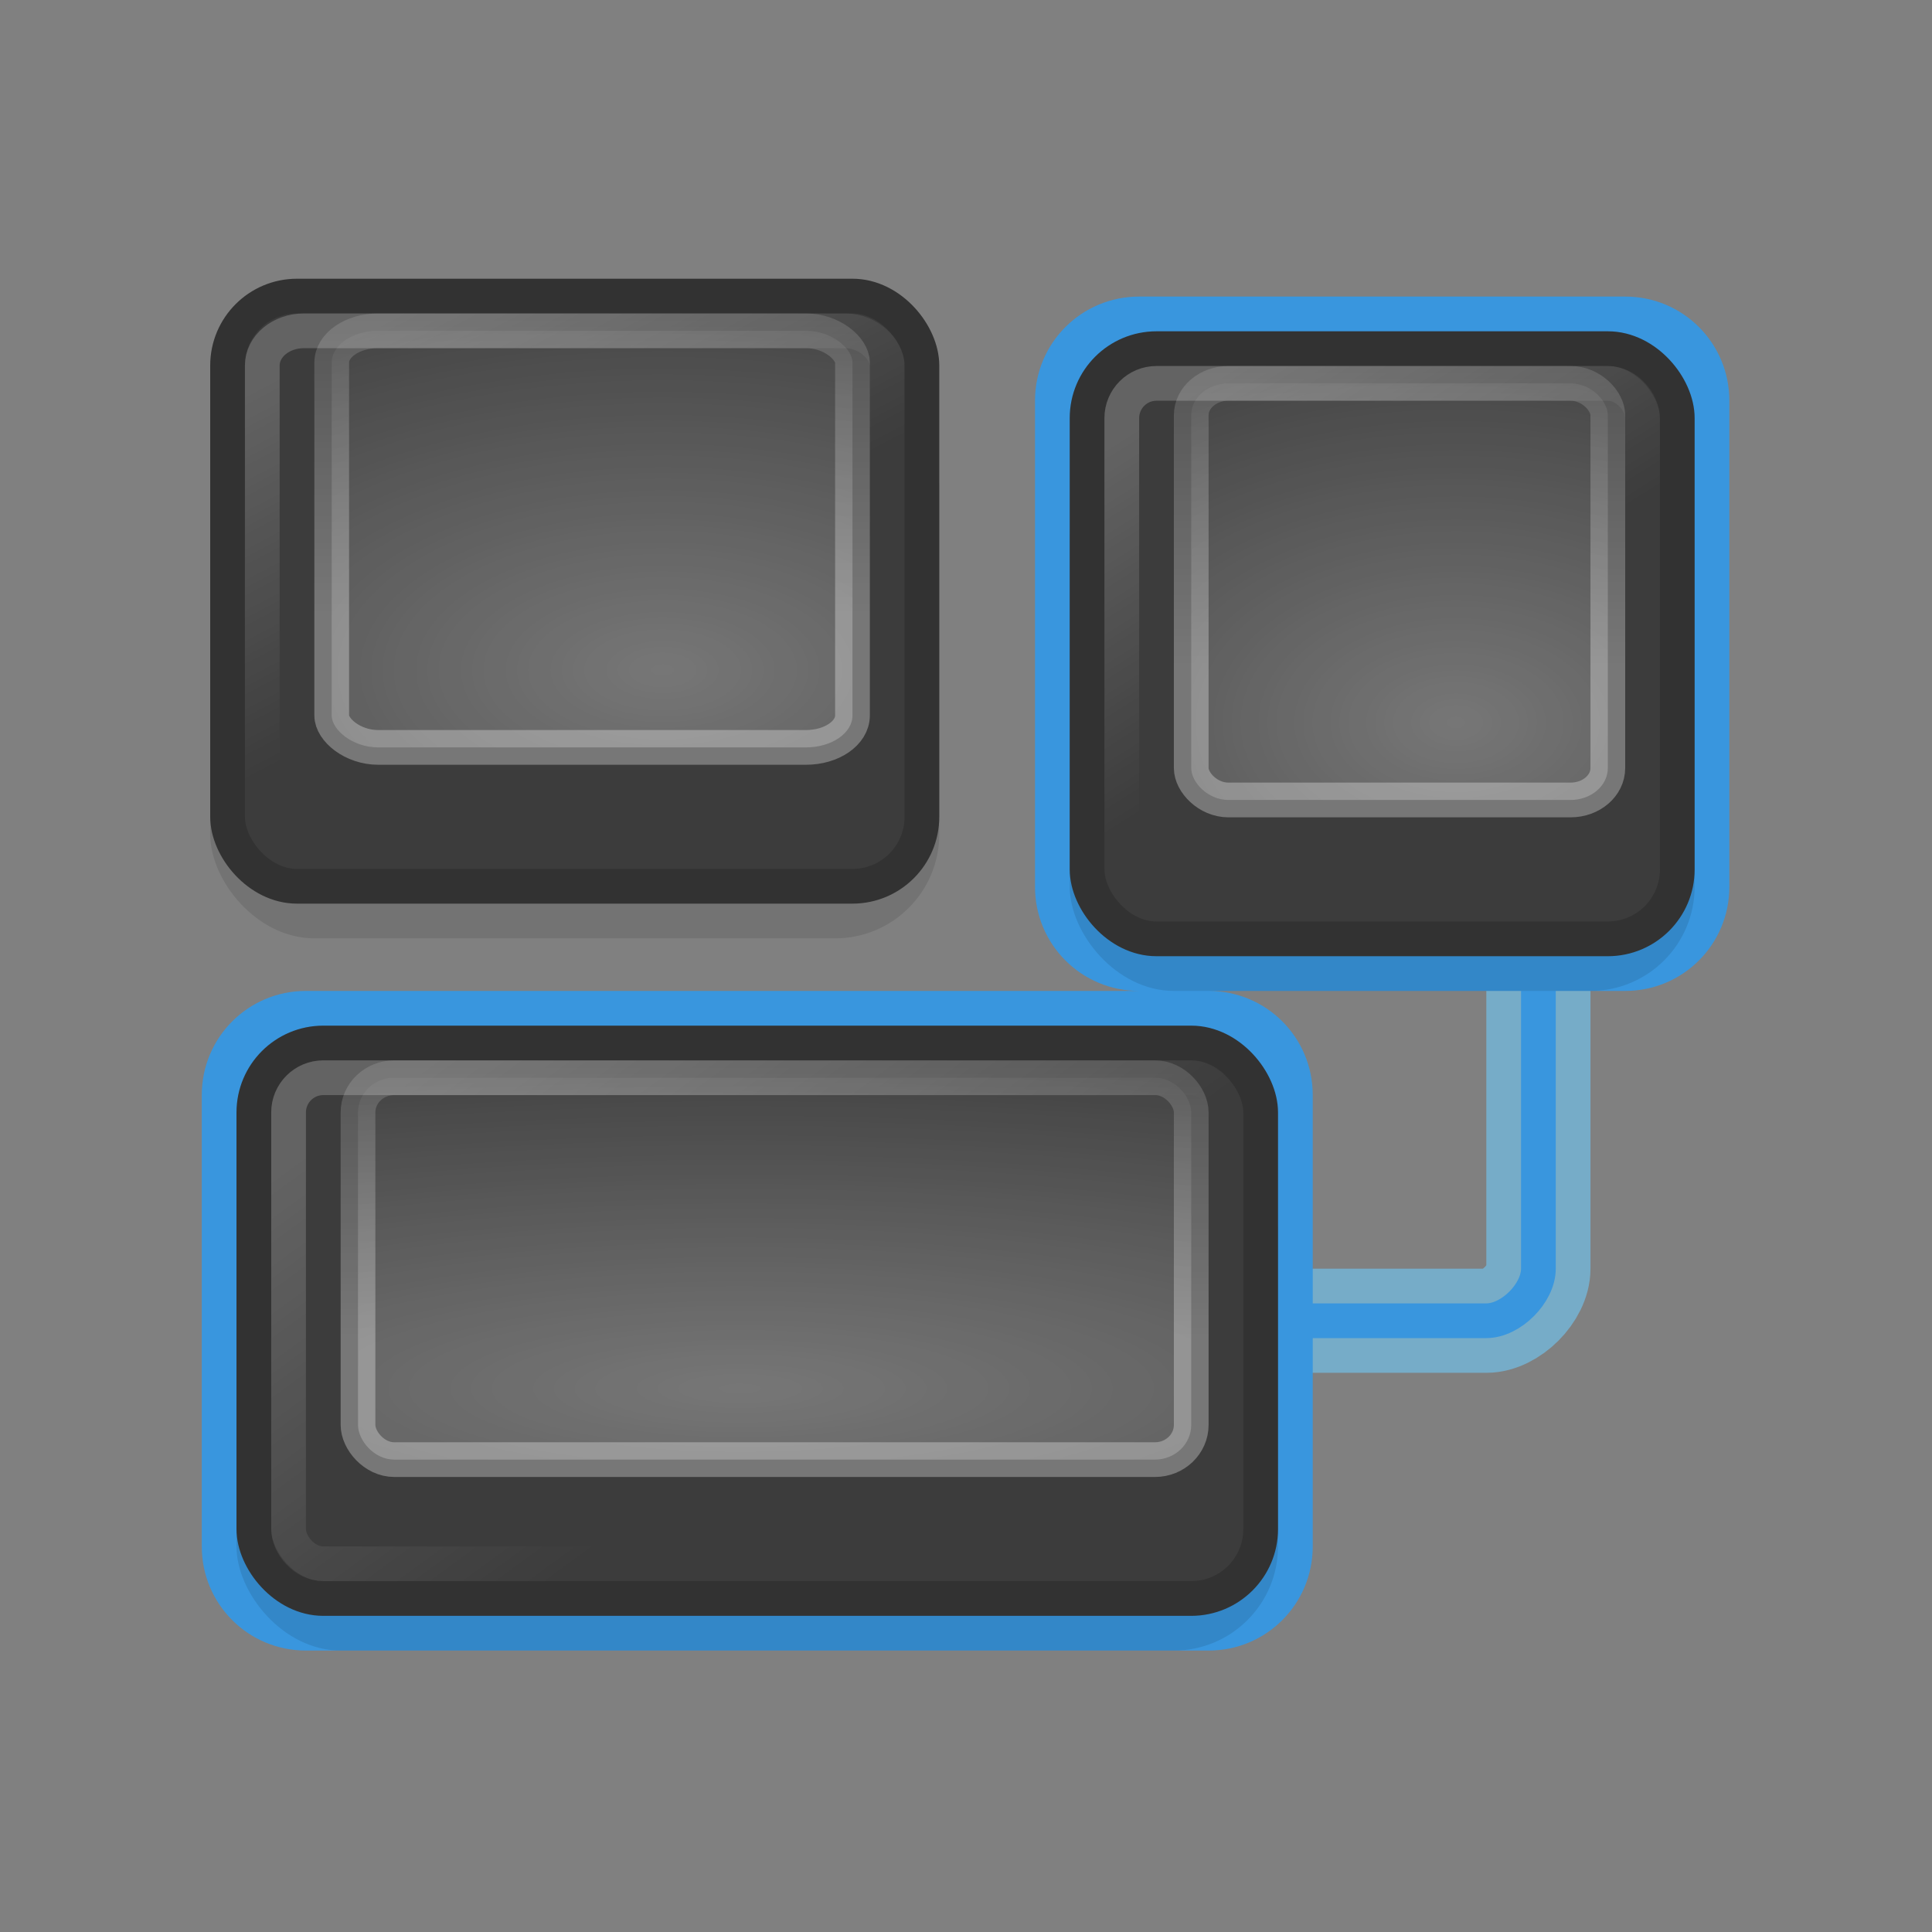 <?xml version="1.0" encoding="UTF-8" standalone="no"?>
<!-- Created with Inkscape (http://www.inkscape.org/) -->

<svg
   xmlns:dc="http://purl.org/dc/elements/1.1/"
   xmlns:cc="http://creativecommons.org/ns#"
   xmlns:rdf="http://www.w3.org/1999/02/22-rdf-syntax-ns#"
   xmlns:svg="http://www.w3.org/2000/svg"
   xmlns="http://www.w3.org/2000/svg"
   xmlns:xlink="http://www.w3.org/1999/xlink"
   xmlns:sodipodi="http://sodipodi.sourceforge.net/DTD/sodipodi-0.dtd"
   xmlns:inkscape="http://www.inkscape.org/namespaces/inkscape"
   width="512"
   height="512"
   id="svg2"
   version="1.1"
   inkscape:version="0.48.4 r9939"
   sodipodi:docname="obkey.svg">
  <rect width="100%" height="100%" fill="#808080" stroke="none"/>
  <defs
     id="defs4">
    <linearGradient
       gradientTransform="matrix(2.952,0,0,3.6,-7.361,-64.296)"
       gradientUnits="userSpaceOnUse"
       xlink:href="#linearGradient6592-2-7-7-3"
       id="linearGradient3238"
       y2="19.812"
       x2="15.25"
       y1="8.438"
       x1="12.938" />
    <linearGradient
       id="linearGradient6592-2-7-7-3">
      <stop
         offset="0"
         style="stop-color:#ffffff;stop-opacity:0.275"
         id="stop6594-0-2-0-6" />
      <stop
         offset="1"
         style="stop-color:#ffffff;stop-opacity:0"
         id="stop6596-2-5-1-4" />
    </linearGradient>
    <linearGradient
       id="linearGradient6592-2-7-7">
      <stop
         offset="0"
         style="stop-color:#ffffff;stop-opacity:0.275"
         id="stop6594-0-2-0" />
      <stop
         offset="1"
         style="stop-color:#ffffff;stop-opacity:0"
         id="stop6596-2-5-1" />
    </linearGradient>
    <linearGradient
       gradientTransform="matrix(2.952,0,0,3.6,-7.361,-64.296)"
       gradientUnits="userSpaceOnUse"
       xlink:href="#linearGradient6592-2-7-7"
       id="linearGradient3254"
       y2="19.812"
       x2="15.25"
       y1="8.438"
       x1="12.938" />
    <linearGradient
       id="linearGradient6712-0">
      <stop
         offset="0"
         style="stop-color:#3c3c3c;stop-opacity:1"
         id="stop6714-1" />
      <stop
         offset="1"
         style="stop-color:#1e1e1e;stop-opacity:1"
         id="stop6716-3" />
    </linearGradient>
    <radialGradient
       gradientTransform="matrix(3.778,0.054,-0.035,2.993,-14.705,-45.891)"
       gradientUnits="userSpaceOnUse"
       xlink:href="#linearGradient6712-0"
       id="radialGradient3257"
       fy="4.863"
       fx="12.244"
       r="21"
       cy="4.863"
       cx="12.244" />
    <linearGradient
       id="linearGradient3236">
      <stop
         offset="0"
         style="stop-color:#bebebe;stop-opacity:1"
         id="stop3240" />
      <stop
         offset="1"
         style="stop-color:#e6e6e6;stop-opacity:1"
         id="stop3244" />
    </linearGradient>
    <linearGradient
       gradientTransform="translate(-0.504,-63.496)"
       gradientUnits="userSpaceOnUse"
       xlink:href="#linearGradient3236"
       id="linearGradient3234"
       y2="9"
       x2="64"
       y1="98.145"
       x1="64" />
    <linearGradient
       id="linearGradient3342-7">
      <stop
         offset="0"
         style="stop-color:#ffffff;stop-opacity:0"
         id="stop3344-7" />
      <stop
         offset="1"
         style="stop-color:#ffffff;stop-opacity:1"
         id="stop3346-2" />
    </linearGradient>
    <linearGradient
       spreadMethod="reflect"
       gradientTransform="matrix(3.128,0,0,2.667,-10.263,-71.252)"
       gradientUnits="userSpaceOnUse"
       xlink:href="#linearGradient3342-7"
       id="linearGradient3218"
       y2="46.971"
       x2="23.578"
       y1="46.971"
       x1="15.574" />
    <linearGradient
       id="linearGradient3924-9">
      <stop
         offset="0"
         style="stop-color:#464646;stop-opacity:1"
         id="stop3926-0" />
      <stop
         offset="0.101"
         style="stop-color:#787878;stop-opacity:1"
         id="stop3928-9" />
      <stop
         offset="0.561"
         style="stop-color:#828282;stop-opacity:1"
         id="stop3930-9" />
      <stop
         offset="0.645"
         style="stop-color:#828282;stop-opacity:1"
         id="stop3932-4" />
      <stop
         offset="1"
         style="stop-color:#646464;stop-opacity:1"
         id="stop3934-5" />
    </linearGradient>
    <linearGradient
       gradientTransform="matrix(2.684,0,0,2.546,-102.931,-55.729)"
       gradientUnits="userSpaceOnUse"
       xlink:href="#linearGradient3924-9"
       id="linearGradient3223"
       y2="43.378"
       x2="61.969"
       y1="35.054"
       x1="61.969" />
    <linearGradient
       id="linearGradient3912-6">
      <stop
         offset="0"
         style="stop-color:#787878;stop-opacity:1"
         id="stop3914-4" />
      <stop
         offset="0.35"
         style="stop-color:#b4b4b4;stop-opacity:1"
         id="stop3916-5" />
      <stop
         offset="0.494"
         style="stop-color:#c8c8c8;stop-opacity:1"
         id="stop3918-2" />
      <stop
         offset="0.589"
         style="stop-color:#e6e6e6;stop-opacity:1"
         id="stop3920-0" />
      <stop
         offset="1"
         style="stop-color:#8c8c8c;stop-opacity:1"
         id="stop3922-2" />
    </linearGradient>
    <linearGradient
       gradientTransform="matrix(2.675,0,0,2.546,-894.483,-185.587)"
       gradientUnits="userSpaceOnUse"
       xlink:href="#linearGradient3912-6"
       id="linearGradient3221"
       y2="94.396"
       x2="361.106"
       y1="87.05"
       x1="361.106" />
    <linearGradient
       id="linearGradient10691-1-1">
      <stop
         offset="0"
         style="stop-color:#000000;stop-opacity:1"
         id="stop10693-3-0" />
      <stop
         offset="1"
         style="stop-color:#000000;stop-opacity:0"
         id="stop10695-1-3" />
    </linearGradient>
    <radialGradient
       gradientTransform="matrix(5.257,0,0,1.107,28.26,-28.97)"
       gradientUnits="userSpaceOnUse"
       xlink:href="#linearGradient10691-1-1"
       id="radialGradient3245"
       fy="73.616"
       fx="6.703"
       r="7.228"
       cy="73.616"
       cx="6.703" />
    <linearGradient
       id="linearGradient5047">
      <stop
         offset="0"
         style="stop-color:#e7d198;stop-opacity:1"
         id="stop5049" />
      <stop
         offset="1"
         style="stop-color:#ba964a;stop-opacity:1"
         id="stop5051" />
    </linearGradient>
    <linearGradient
       gradientTransform="matrix(2.625,0,0,4.625,-901.313,-95.813)"
       gradientUnits="userSpaceOnUse"
       xlink:href="#linearGradient5047"
       id="linearGradient3697"
       y2="33"
       x2="385"
       y1="8"
       x1="385" />
    <linearGradient
       id="linearGradient5093">
      <stop
         offset="0"
         style="stop-color:#ffffff;stop-opacity:1"
         id="stop5095" />
      <stop
         offset="1"
         style="stop-color:#ffffff;stop-opacity:0"
         id="stop5097" />
    </linearGradient>
    <linearGradient
       gradientTransform="matrix(3.167,0,0,4.955,-1109.583,-102.568)"
       gradientUnits="userSpaceOnUse"
       xlink:href="#linearGradient5093"
       id="linearGradient4272"
       y2="32"
       x2="384"
       y1="9"
       x1="384" />
    <linearGradient
       id="linearGradient3937-859-978-64-227">
      <stop
         offset="0"
         style="stop-color:#ffffff;stop-opacity:0.302"
         id="stop7104" />
      <stop
         offset="1"
         style="stop-color:#feffff;stop-opacity:0.4"
         id="stop7106" />
    </linearGradient>
    <linearGradient
       gradientTransform="matrix(0,5.867,5.867,0,-107.033,-233.432)"
       gradientUnits="userSpaceOnUse"
       xlink:href="#linearGradient3937-859-978-64-227"
       id="linearGradient4274"
       y2="26.714"
       x2="45.873"
       y1="26.714"
       x1="30.143" />
    <linearGradient
       id="linearGradient3985-746-156-539-972">
      <stop
         offset="0"
         style="stop-color:#ffffff;stop-opacity:1"
         id="stop7110" />
      <stop
         offset="1"
         style="stop-color:#ffffff;stop-opacity:0"
         id="stop7112" />
    </linearGradient>
    <linearGradient
       gradientTransform="matrix(4.824,0,0,4.824,-848.859,-138.918)"
       gradientUnits="userSpaceOnUse"
       xlink:href="#linearGradient3985-746-156-539-972"
       id="linearGradient4276"
       y2="36.026"
       x2="188"
       y1="17"
       x1="188" />
    <linearGradient
       id="linearGradient3985-6-635-120-628-965">
      <stop
         offset="0"
         style="stop-color:#ffffff;stop-opacity:1"
         id="stop7116" />
      <stop
         offset="1"
         style="stop-color:#ffffff;stop-opacity:0"
         id="stop7118" />
    </linearGradient>
    <linearGradient
       gradientTransform="matrix(3.606,0,0,3.607,-628.531,-100.379)"
       gradientUnits="userSpaceOnUse"
       xlink:href="#linearGradient3985-6-635-120-628-965"
       id="linearGradient4278"
       y2="24.52"
       x2="182"
       y1="33"
       x1="182" />
    <linearGradient
       inkscape:collect="always"
       xlink:href="#linearGradient3985-6-635-120-628-965"
       id="linearGradient7554"
       gradientUnits="userSpaceOnUse"
       gradientTransform="matrix(11.59,0,0,11.594,-2436.658,431.115)"
       x1="182"
       y1="33"
       x2="182"
       y2="24.52" />
    <linearGradient
       inkscape:collect="always"
       xlink:href="#linearGradient3985-746-156-539-972"
       id="linearGradient7557"
       gradientUnits="userSpaceOnUse"
       gradientTransform="matrix(15.507,0,0,15.507,-3144.857,307.242)"
       x1="188"
       y1="17"
       x2="188"
       y2="36.026" />
    <linearGradient
       inkscape:collect="always"
       xlink:href="#linearGradient3937-859-978-64-227"
       id="linearGradient7560"
       gradientUnits="userSpaceOnUse"
       gradientTransform="matrix(0,18.857,18.857,0,-760.415,3.444)"
       x1="30.143"
       y1="26.714"
       x2="45.873"
       y2="26.714" />
    <linearGradient
       inkscape:collect="always"
       xlink:href="#linearGradient5093"
       id="linearGradient7563"
       gradientUnits="userSpaceOnUse"
       gradientTransform="matrix(10.179,0,0,15.925,-3995.121,382.968)"
       x1="384"
       y1="9"
       x2="384"
       y2="32" />
    <linearGradient
       inkscape:collect="always"
       xlink:href="#linearGradient5047"
       id="linearGradient7566"
       gradientUnits="userSpaceOnUse"
       gradientTransform="matrix(8.438,0,0,14.866,-3325.679,404.683)"
       x1="385"
       y1="8"
       x2="385"
       y2="33" />
    <linearGradient
       inkscape:collect="always"
       xlink:href="#linearGradient6592-2-7-7-3"
       id="linearGradient7594"
       gradientUnits="userSpaceOnUse"
       gradientTransform="matrix(9.49,0,0,11.571,-438.422,545.477)"
       x1="12.938"
       y1="8.438"
       x2="15.25"
       y2="19.812" />
    <radialGradient
       inkscape:collect="always"
       xlink:href="#linearGradient6712-0"
       id="radialGradient7601"
       gradientUnits="userSpaceOnUse"
       gradientTransform="matrix(12.144,0.172,-0.113,9.621,4.638,642.413)"
       cx="12.244"
       cy="4.863"
       fx="12.244"
       fy="4.863"
       r="21" />
    <linearGradient
       inkscape:collect="always"
       xlink:href="#linearGradient3236"
       id="linearGradient7604"
       gradientUnits="userSpaceOnUse"
       gradientTransform="matrix(3.214,0,0,3.214,50.286,585.827)"
       x1="64"
       y1="98.145"
       x2="64"
       y2="9" />
    <linearGradient
       inkscape:collect="always"
       xlink:href="#linearGradient3342-7"
       id="linearGradient7607"
       gradientUnits="userSpaceOnUse"
       gradientTransform="matrix(10.055,0,0,8.571,18.918,560.896)"
       spreadMethod="reflect"
       x1="15.574"
       y1="46.971"
       x2="23.578"
       y2="46.971" />
    <linearGradient
       inkscape:collect="always"
       xlink:href="#linearGradient3912-6"
       id="linearGradient7610"
       gradientUnits="userSpaceOnUse"
       gradientTransform="matrix(8.597,0,0,8.183,-2823.218,193.391)"
       x1="361.106"
       y1="87.05"
       x2="361.106"
       y2="94.396" />
    <linearGradient
       inkscape:collect="always"
       xlink:href="#linearGradient3924-9"
       id="linearGradient7612"
       gradientUnits="userSpaceOnUse"
       gradientTransform="matrix(8.628,0,0,8.182,-278.943,610.792)"
       x1="61.969"
       y1="35.054"
       x2="61.969"
       y2="43.378" />
    <linearGradient
       inkscape:collect="always"
       xlink:href="#linearGradient3912-5"
       id="linearGradient35508"
       gradientUnits="userSpaceOnUse"
       gradientTransform="matrix(8.597,0,0,8.966,-2823.218,132.151)"
       x1="361.106"
       y1="87.05"
       x2="361.106"
       y2="94.396" />
    <linearGradient
       id="linearGradient3912-5">
      <stop
         offset="0"
         style="stop-color:#787878;stop-opacity:1"
         id="stop3914-9" />
      <stop
         offset="0.35"
         style="stop-color:#b4b4b4;stop-opacity:1"
         id="stop3916-2" />
      <stop
         offset="0.494"
         style="stop-color:#c8c8c8;stop-opacity:1"
         id="stop3918-3" />
      <stop
         offset="0.589"
         style="stop-color:#e6e6e6;stop-opacity:1"
         id="stop3920-7" />
      <stop
         offset="1"
         style="stop-color:#8c8c8c;stop-opacity:1"
         id="stop3922-6" />
    </linearGradient>
    <linearGradient
       inkscape:collect="always"
       xlink:href="#linearGradient3924-6"
       id="linearGradient35510"
       gradientUnits="userSpaceOnUse"
       gradientTransform="matrix(8.628,0,0,8.965,-278.943,589.479)"
       x1="61.969"
       y1="35.054"
       x2="61.969"
       y2="43.378" />
    <linearGradient
       id="linearGradient3924-6">
      <stop
         offset="0"
         style="stop-color:#464646;stop-opacity:1"
         id="stop3926-5" />
      <stop
         offset="0.101"
         style="stop-color:#787878;stop-opacity:1"
         id="stop3928-4" />
      <stop
         offset="0.561"
         style="stop-color:#828282;stop-opacity:1"
         id="stop3930-0" />
      <stop
         offset="0.645"
         style="stop-color:#828282;stop-opacity:1"
         id="stop3932-0" />
      <stop
         offset="1"
         style="stop-color:#646464;stop-opacity:1"
         id="stop3934-3" />
    </linearGradient>
    <linearGradient
       inkscape:collect="always"
       xlink:href="#linearGradient3342-0"
       id="linearGradient35512"
       gradientUnits="userSpaceOnUse"
       gradientTransform="matrix(10.055,0,0,9.391,18.918,534.811)"
       spreadMethod="reflect"
       x1="15.574"
       y1="46.971"
       x2="23.578"
       y2="46.971" />
    <linearGradient
       id="linearGradient3342-0">
      <stop
         offset="0"
         style="stop-color:#ffffff;stop-opacity:0"
         id="stop3344-7-9" />
      <stop
         offset="1"
         style="stop-color:#ffffff;stop-opacity:1"
         id="stop3346-6" />
    </linearGradient>
    <linearGradient
       inkscape:collect="always"
       xlink:href="#linearGradient3912-5"
       id="linearGradient35514"
       gradientUnits="userSpaceOnUse"
       gradientTransform="matrix(3.214,0,0,3.522,50.286,562.126)"
       x1="64"
       y1="98.145"
       x2="64"
       y2="9" />
    <linearGradient
       id="linearGradient3645">
      <stop
         offset="0"
         style="stop-color:#787878;stop-opacity:1"
         id="stop3647" />
      <stop
         offset="0.35"
         style="stop-color:#b4b4b4;stop-opacity:1"
         id="stop3649" />
      <stop
         offset="0.494"
         style="stop-color:#c8c8c8;stop-opacity:1"
         id="stop3651" />
      <stop
         offset="0.589"
         style="stop-color:#e6e6e6;stop-opacity:1"
         id="stop3653" />
      <stop
         offset="1"
         style="stop-color:#8c8c8c;stop-opacity:1"
         id="stop3655" />
    </linearGradient>
    <linearGradient
       inkscape:collect="always"
       xlink:href="#linearGradient3912-5"
       id="linearGradient7814"
       gradientUnits="userSpaceOnUse"
       gradientTransform="matrix(3.161,0,0,3.652,-426.723,517.749)"
       x1="64"
       y1="98.145"
       x2="64"
       y2="9" />
    <linearGradient
       inkscape:collect="always"
       xlink:href="#linearGradient3342-0"
       id="linearGradient7817"
       gradientUnits="userSpaceOnUse"
       gradientTransform="matrix(9.89,0,0,9.739,-457.574,489.424)"
       spreadMethod="reflect"
       x1="15.574"
       y1="46.971"
       x2="23.578"
       y2="46.971" />
    <linearGradient
       inkscape:collect="always"
       xlink:href="#linearGradient3912-5"
       id="linearGradient7820"
       gradientUnits="userSpaceOnUse"
       gradientTransform="matrix(8.455,0,0,9.298,-3252.88,71.867)"
       x1="361.106"
       y1="87.05"
       x2="361.106"
       y2="94.396" />
    <linearGradient
       inkscape:collect="always"
       xlink:href="#linearGradient3924-6"
       id="linearGradient7822"
       gradientUnits="userSpaceOnUse"
       gradientTransform="matrix(8.486,0,0,9.297,-750.527,546.114)"
       x1="61.969"
       y1="35.054"
       x2="61.969"
       y2="43.378" />
    <linearGradient
       inkscape:collect="always"
       xlink:href="#linearGradient5047"
       id="linearGradient7966"
       gradientUnits="userSpaceOnUse"
       gradientTransform="matrix(8.438,0,0,14.866,-3325.679,404.683)"
       x1="385"
       y1="8"
       x2="385"
       y2="33" />
    <radialGradient
       inkscape:collect="always"
       xlink:href="#linearGradient5060-0"
       id="radialGradient3280"
       gradientUnits="userSpaceOnUse"
       gradientTransform="matrix(-0.044,0,0,0.015,32.242,1039.52)"
       cx="605.714"
       cy="486.648"
       fx="605.714"
       fy="486.648"
       r="117.143" />
    <linearGradient
       id="linearGradient3271-3">
      <stop
         offset="0"
         style="stop-color:#000000;stop-opacity:1"
         id="stop3273" />
      <stop
         offset="1"
         style="stop-color:#000000;stop-opacity:0"
         id="stop3275" />
    </linearGradient>
    <radialGradient
       r="117.143"
       fy="486.648"
       fx="605.714"
       cy="486.648"
       cx="605.714"
       gradientTransform="matrix(0.044,0,0,0.015,0.208,1039.52)"
       gradientUnits="userSpaceOnUse"
       id="radialGradient3243"
       xlink:href="#linearGradient5060-0"
       inkscape:collect="always" />
    <linearGradient
       id="linearGradient5048-2">
      <stop
         offset="0"
         style="stop-color:#000000;stop-opacity:0"
         id="stop5050-3" />
      <stop
         offset="0.5"
         style="stop-color:#000000;stop-opacity:1"
         id="stop5056-4" />
      <stop
         offset="1"
         style="stop-color:#000000;stop-opacity:0"
         id="stop5052-1" />
    </linearGradient>
    <linearGradient
       y2="609.505"
       x2="302.857"
       y1="366.648"
       x1="302.857"
       gradientTransform="matrix(0.044,0,0,0.015,0.199,1039.52)"
       gradientUnits="userSpaceOnUse"
       id="linearGradient3246"
       xlink:href="#linearGradient5048-2"
       inkscape:collect="always" />
    <linearGradient
       id="linearGradient5060-0">
      <stop
         offset="0"
         style="stop-color:#000000;stop-opacity:1"
         id="stop5062-0" />
      <stop
         offset="1"
         style="stop-color:#000000;stop-opacity:0"
         id="stop5064-6" />
    </linearGradient>
    <radialGradient
       r="117.143"
       fy="486.648"
       fx="605.714"
       cy="486.648"
       cx="605.714"
       gradientTransform="matrix(-0.044,0,0,0.015,32.042,20.558)"
       gradientUnits="userSpaceOnUse"
       id="radialGradient3249"
       xlink:href="#linearGradient5060-0"
       inkscape:collect="always" />
    <linearGradient
       id="linearGradient4222">
      <stop
         id="stop4224"
         style="stop-color:#ffffff;stop-opacity:1"
         offset="0" />
      <stop
         id="stop4226"
         style="stop-color:#ffffff;stop-opacity:0"
         offset="1" />
    </linearGradient>
    <linearGradient
       x1="24.139"
       y1="6.532"
       x2="24.139"
       y2="45.69"
       id="linearGradient2583"
       xlink:href="#linearGradient4222"
       gradientUnits="userSpaceOnUse"
       gradientTransform="matrix(0.54,0,0,0.537,-39.284,23.138)" />
    <linearGradient
       id="linearGradient2264">
      <stop
         id="stop2266"
         style="stop-color:#d7e866;stop-opacity:1"
         offset="0" />
      <stop
         id="stop2268"
         style="stop-color:#8cab2a;stop-opacity:1"
         offset="1" />
    </linearGradient>
    <linearGradient
       x1="24.104"
       y1="15.181"
       x2="24.104"
       y2="34.225"
       id="linearGradient2581"
       xlink:href="#linearGradient2264"
       gradientUnits="userSpaceOnUse"
       gradientTransform="matrix(0.899,0,0,0.893,-47.898,15.078)" />
    <linearGradient
       id="linearGradient6393">
      <stop
         id="stop6395"
         style="stop-color:#f7fc66;stop-opacity:1"
         offset="0" />
      <stop
         id="stop6397"
         style="stop-color:#6efb27;stop-opacity:1"
         offset="1" />
    </linearGradient>
    <linearGradient
       id="linearGradient6866">
      <stop
         id="stop6868"
         style="stop-color:#828282;stop-opacity:1"
         offset="0" />
      <stop
         id="stop6870"
         style="stop-color:#aaaaaa;stop-opacity:1"
         offset="1" />
    </linearGradient>
    <linearGradient
       id="linearGradient6842">
      <stop
         id="stop6844"
         style="stop-color:#ffffff;stop-opacity:1"
         offset="0" />
      <stop
         id="stop6846"
         style="stop-color:#ffffff;stop-opacity:0"
         offset="1" />
    </linearGradient>
    <linearGradient
       id="linearGradient6828">
      <stop
         id="stop6830"
         style="stop-color:#6e6e6e;stop-opacity:1"
         offset="0" />
      <stop
         id="stop6832"
         style="stop-color:#1e1e1e;stop-opacity:1"
         offset="1" />
    </linearGradient>
    <linearGradient
       id="linearGradient2463">
      <stop
         id="stop2465"
         style="stop-color:#ffffff;stop-opacity:1"
         offset="0" />
      <stop
         id="stop2467"
         style="stop-color:#ffffff;stop-opacity:0"
         offset="1" />
    </linearGradient>
    <linearGradient
       id="linearGradient2366">
      <stop
         id="stop2368"
         style="stop-color:#2e3436;stop-opacity:1"
         offset="0" />
      <stop
         id="stop2370"
         style="stop-color:#555753;stop-opacity:1"
         offset="1" />
    </linearGradient>
    <linearGradient
       id="linearGradient7612-2">
      <stop
         id="stop7614"
         style="stop-color:#000000;stop-opacity:1"
         offset="0" />
      <stop
         id="stop7616"
         style="stop-color:#000000;stop-opacity:0"
         offset="1" />
    </linearGradient>
    <linearGradient
       id="linearGradient8589">
      <stop
         id="stop8591"
         style="stop-color:#fefefe;stop-opacity:1"
         offset="0" />
      <stop
         id="stop8593"
         style="stop-color:#bebebe;stop-opacity:1"
         offset="1" />
    </linearGradient>
    <linearGradient
       id="linearGradient3600">
      <stop
         id="stop3602"
         style="stop-color:#f4f4f4;stop-opacity:1"
         offset="0" />
      <stop
         id="stop3604"
         style="stop-color:#dbdbdb;stop-opacity:1"
         offset="1" />
    </linearGradient>
    <linearGradient
       id="linearGradient3104">
      <stop
         id="stop3106"
         style="stop-color:#969696;stop-opacity:1"
         offset="0" />
      <stop
         id="stop3108"
         style="stop-color:#bebebe;stop-opacity:1"
         offset="1" />
    </linearGradient>
    <linearGradient
       x1="24.875"
       y1="41"
       x2="24.875"
       y2="38"
       id="linearGradient2444"
       xlink:href="#linearGradient6828"
       gradientUnits="userSpaceOnUse"
       gradientTransform="translate(0,2)" />
    <linearGradient
       x1="21.062"
       y1="38"
       x2="21.062"
       y2="43.38"
       id="linearGradient2447"
       xlink:href="#linearGradient8589"
       gradientUnits="userSpaceOnUse"
       gradientTransform="translate(0,2)" />
    <radialGradient
       cx="40.092"
       cy="31.497"
       r="0.389"
       fx="40.092"
       fy="31.497"
       id="radialGradient2450"
       xlink:href="#linearGradient6393"
       gradientUnits="userSpaceOnUse"
       gradientTransform="matrix(0.959,-0.1,0.114,1.092,-0.881,3.721)" />
    <linearGradient
       x1="39.948"
       y1="28.417"
       x2="39.931"
       y2="31.987"
       id="linearGradient2453"
       xlink:href="#linearGradient3104"
       gradientUnits="userSpaceOnUse"
       gradientTransform="matrix(0.563,0,0,0.643,18.433,14.727)" />
    <radialGradient
       cx="11.537"
       cy="15.28"
       r="13"
       fx="11.537"
       fy="15.28"
       id="radialGradient2456"
       xlink:href="#linearGradient2463"
       gradientUnits="userSpaceOnUse"
       gradientTransform="matrix(1,0,0,0.385,0,18.615)" />
    <linearGradient
       x1="7.517"
       y1="31.156"
       x2="7.455"
       y2="40.875"
       id="linearGradient2459"
       xlink:href="#linearGradient6828"
       gradientUnits="userSpaceOnUse"
       gradientTransform="matrix(0.971,0,0,0.8,0.706,10.1)" />
    <linearGradient
       x1="9.562"
       y1="41.375"
       x2="9.5"
       y2="33.5"
       id="linearGradient2461"
       xlink:href="#linearGradient2366"
       gradientUnits="userSpaceOnUse"
       gradientTransform="translate(0.5,1.5)" />
    <linearGradient
       x1="21.919"
       y1="21"
       x2="22.008"
       y2="33"
       id="linearGradient2464"
       xlink:href="#linearGradient6828"
       gradientUnits="userSpaceOnUse"
       gradientTransform="translate(-2.5e-7,2)" />
    <linearGradient
       x1="15.601"
       y1="33"
       x2="15.335"
       y2="21"
       id="linearGradient2466"
       xlink:href="#linearGradient2366"
       gradientUnits="userSpaceOnUse"
       gradientTransform="translate(-2.5e-7,2)" />
    <radialGradient
       cx="3.759"
       cy="11.918"
       r="21"
       fx="3.759"
       fy="11.918"
       id="radialGradient2478"
       xlink:href="#linearGradient6842"
       gradientUnits="userSpaceOnUse"
       gradientTransform="matrix(1,0.019,-0.013,0.673,0.151,16.489)" />
    <linearGradient
       x1="11.519"
       y1="20"
       x2="11.506"
       y2="37"
       id="linearGradient2481"
       xlink:href="#linearGradient8589"
       gradientUnits="userSpaceOnUse"
       gradientTransform="translate(-2.5e-7,2)" />
    <linearGradient
       x1="20.562"
       y1="37"
       x2="20.279"
       y2="20"
       id="linearGradient2483"
       xlink:href="#linearGradient6866"
       gradientUnits="userSpaceOnUse"
       gradientTransform="translate(0,2)" />
    <linearGradient
       x1="21.586"
       y1="9.552"
       x2="21.687"
       y2="18.92"
       id="linearGradient2486"
       xlink:href="#linearGradient6828"
       gradientUnits="userSpaceOnUse"
       gradientTransform="matrix(0.879,0,0,1.128,2.906,0.906)" />
    <linearGradient
       x1="7.438"
       y1="14.105"
       x2="7.438"
       y2="8.937"
       id="linearGradient2488"
       xlink:href="#linearGradient2366"
       gradientUnits="userSpaceOnUse"
       gradientTransform="matrix(0.879,0,0,1.128,2.906,0.906)" />
    <radialGradient
       cx="24"
       cy="41.875"
       r="19.125"
       fx="24"
       fy="41.875"
       id="radialGradient2491"
       xlink:href="#linearGradient7612-2"
       gradientUnits="userSpaceOnUse"
       gradientTransform="matrix(1.255,0,0,0.34,-6.118,27.268)" />
    <filter
       color-interpolation-filters="sRGB"
       height="1.329"
       y="-0.164"
       width="1.297"
       x="-0.148"
       id="filter3212">
      <feGaussianBlur
         id="feGaussianBlur3214"
         stdDeviation="0.774"
         inkscape:collect="always" />
    </filter>
    <linearGradient
       id="linearGradient3211-4">
      <stop
         id="stop3213"
         style="stop-color:#ffffff;stop-opacity:1"
         offset="0" />
      <stop
         id="stop3215"
         style="stop-color:#ffffff;stop-opacity:0"
         offset="1" />
    </linearGradient>
    <radialGradient
       cx="102"
       cy="112.305"
       r="139.559"
       id="XMLID_8_"
       gradientUnits="userSpaceOnUse">
      <stop
         id="stop41"
         style="stop-color:#b7b8b9;stop-opacity:1"
         offset="0" />
      <stop
         id="stop47"
         style="stop-color:#ececec;stop-opacity:1"
         offset="0.189" />
      <stop
         id="stop49"
         style="stop-color:#fafafa;stop-opacity:0"
         offset="0.257" />
      <stop
         id="stop51"
         style="stop-color:#ffffff;stop-opacity:0"
         offset="0.301" />
      <stop
         id="stop53"
         style="stop-color:#fafafa;stop-opacity:0"
         offset="0.531" />
      <stop
         id="stop55"
         style="stop-color:#ebecec;stop-opacity:0"
         offset="0.845" />
      <stop
         id="stop57"
         style="stop-color:#e1e2e3;stop-opacity:0"
         offset="1" />
    </radialGradient>
    <linearGradient
       id="linearGradient5060">
      <stop
         id="stop5062"
         style="stop-color:#000000;stop-opacity:1"
         offset="0" />
      <stop
         id="stop5064"
         style="stop-color:#000000;stop-opacity:0"
         offset="1" />
    </linearGradient>
    <linearGradient
       id="linearGradient5048">
      <stop
         id="stop5050"
         style="stop-color:#000000;stop-opacity:0"
         offset="0" />
      <stop
         id="stop5056"
         style="stop-color:#000000;stop-opacity:1"
         offset="0.5" />
      <stop
         id="stop5052"
         style="stop-color:#000000;stop-opacity:0"
         offset="1" />
    </linearGradient>
    <linearGradient
       x1="302.857"
       y1="366.648"
       x2="302.857"
       y2="609.505"
       id="linearGradient2612"
       xlink:href="#linearGradient5048"
       gradientUnits="userSpaceOnUse"
       gradientTransform="matrix(0.046,0,0,0.008,-0.542,26.981)" />
    <radialGradient
       cx="605.714"
       cy="486.648"
       r="117.143"
       fx="605.714"
       fy="486.648"
       id="radialGradient2614"
       xlink:href="#linearGradient5060"
       gradientUnits="userSpaceOnUse"
       gradientTransform="matrix(-0.016,0,0,0.008,14.39,26.981)" />
    <radialGradient
       cx="605.714"
       cy="486.648"
       r="117.143"
       fx="605.714"
       fy="486.648"
       id="radialGradient2616"
       xlink:href="#linearGradient5060"
       gradientUnits="userSpaceOnUse"
       gradientTransform="matrix(0.016,0,0,0.008,17.61,26.981)" />
    <linearGradient
       x1="25.132"
       y1="0.985"
       x2="25.132"
       y2="47.013"
       id="linearGradient2618"
       xlink:href="#linearGradient3600"
       gradientUnits="userSpaceOnUse"
       gradientTransform="matrix(0.657,0,0,0.63,0.229,-0.09)" />
    <linearGradient
       x1="-51.786"
       y1="50.786"
       x2="-51.786"
       y2="2.906"
       id="linearGradient2620"
       xlink:href="#linearGradient3104"
       gradientUnits="userSpaceOnUse"
       gradientTransform="matrix(0.531,0,0,0.59,39.27,-0.792)" />
    <radialGradient
       cx="102"
       cy="112.305"
       r="139.559"
       id="radialGradient2622"
       xlink:href="#XMLID_8_"
       gradientUnits="userSpaceOnUse"
       gradientTransform="matrix(0.234,0,0,-0.254,1.021,32.289)" />
    <linearGradient
       x1="24"
       y1="2"
       x2="24"
       y2="46.017"
       id="linearGradient2624"
       xlink:href="#linearGradient3211-4"
       gradientUnits="userSpaceOnUse"
       gradientTransform="matrix(0.636,0,0,0.628,0.727,0.93)" />
    <linearGradient
       x1="32.892"
       y1="8.059"
       x2="36.358"
       y2="5.457"
       id="linearGradient2626"
       xlink:href="#linearGradient8589"
       gradientUnits="userSpaceOnUse"
       gradientTransform="matrix(0.637,0,0,0.645,0.83,0.745)" />
    <linearGradient
       id="linearGradient3739">
      <stop
         id="stop3741"
         offset="0"
         style="stop-color:#8b8b8b;stop-opacity:1;" />
      <stop
         id="stop3743"
         offset="1"
         style="stop-color:#bbbbbb;stop-opacity:1;" />
    </linearGradient>
    <linearGradient
       id="linearGradient3732">
      <stop
         id="stop3734"
         offset="0"
         style="stop-color:#cccccc;stop-opacity:1;" />
      <stop
         id="stop3736"
         offset="1"
         style="stop-color:#e4e4e4;stop-opacity:1;" />
    </linearGradient>
    <linearGradient
       id="linearGradient3725">
      <stop
         id="stop3727"
         offset="0"
         style="stop-color:#333333;stop-opacity:1;" />
      <stop
         id="stop3729"
         offset="1"
         style="stop-color:#4c4c4c;stop-opacity:1;" />
    </linearGradient>
    <linearGradient
       y2="1027.362"
       x2="7"
       y1="1027.362"
       x1="5"
       gradientTransform="translate(-1034.362,-981.362)"
       gradientUnits="userSpaceOnUse"
       id="linearGradient4869"
       xlink:href="#linearGradient4092"
       inkscape:collect="always" />
    <linearGradient
       id="linearGradient3718">
      <stop
         id="stop3720"
         offset="0"
         style="stop-color:#333333;stop-opacity:1;" />
      <stop
         id="stop3722"
         offset="1"
         style="stop-color:#4c4c4c;stop-opacity:1;" />
    </linearGradient>
    <linearGradient
       y2="1027.362"
       x2="10"
       y1="1027.362"
       x1="8"
       gradientTransform="translate(-1037.362,-978.362)"
       gradientUnits="userSpaceOnUse"
       id="linearGradient4866"
       xlink:href="#linearGradient4092"
       inkscape:collect="always" />
    <linearGradient
       id="linearGradient3711">
      <stop
         id="stop3713"
         offset="0"
         style="stop-color:#333333;stop-opacity:1;" />
      <stop
         id="stop3715"
         offset="1"
         style="stop-color:#4c4c4c;stop-opacity:1;" />
    </linearGradient>
    <linearGradient
       y2="1027.362"
       x2="13"
       y1="1027.362"
       x1="11"
       gradientTransform="translate(-1040.362,-975.362)"
       gradientUnits="userSpaceOnUse"
       id="linearGradient4863"
       xlink:href="#linearGradient4092"
       inkscape:collect="always" />
    <linearGradient
       id="linearGradient3704">
      <stop
         id="stop3706"
         offset="0"
         style="stop-color:#333333;stop-opacity:1;" />
      <stop
         id="stop3708"
         offset="1"
         style="stop-color:#4c4c4c;stop-opacity:1;" />
    </linearGradient>
    <linearGradient
       y2="1027.362"
       x2="16"
       y1="1027.362"
       x1="14"
       gradientTransform="translate(-1043.362,-972.362)"
       gradientUnits="userSpaceOnUse"
       id="linearGradient4860"
       xlink:href="#linearGradient4092"
       inkscape:collect="always" />
    <linearGradient
       id="linearGradient3697-1">
      <stop
         id="stop3699"
         offset="0"
         style="stop-color:#333333;stop-opacity:1;" />
      <stop
         id="stop3701"
         offset="1"
         style="stop-color:#4c4c4c;stop-opacity:1;" />
    </linearGradient>
    <linearGradient
       y2="1016.362"
       x2="6"
       y1="1018.362"
       x1="6"
       gradientTransform="translate(40,7)"
       gradientUnits="userSpaceOnUse"
       id="linearGradient4857"
       xlink:href="#linearGradient4092"
       inkscape:collect="always" />
    <linearGradient
       id="linearGradient3690">
      <stop
         id="stop3692"
         offset="0"
         style="stop-color:#333333;stop-opacity:1;" />
      <stop
         id="stop3694"
         offset="1"
         style="stop-color:#4c4c4c;stop-opacity:1;" />
    </linearGradient>
    <linearGradient
       y2="1023.362"
       x2="11"
       y1="1023.362"
       x1="9"
       gradientTransform="translate(-1034.362,-973.362)"
       gradientUnits="userSpaceOnUse"
       id="linearGradient4854"
       xlink:href="#linearGradient4092"
       inkscape:collect="always" />
    <linearGradient
       id="linearGradient3683">
      <stop
         id="stop3685"
         offset="0"
         style="stop-color:#333333;stop-opacity:1;" />
      <stop
         id="stop3687"
         offset="1"
         style="stop-color:#4c4c4c;stop-opacity:1;" />
    </linearGradient>
    <linearGradient
       y2="1023.362"
       x2="14"
       y1="1023.362"
       x1="12"
       gradientTransform="translate(-1037.362,-970.362)"
       gradientUnits="userSpaceOnUse"
       id="linearGradient4851"
       xlink:href="#linearGradient4092"
       inkscape:collect="always" />
    <linearGradient
       id="linearGradient3676">
      <stop
         id="stop3678"
         offset="0"
         style="stop-color:#333333;stop-opacity:1;" />
      <stop
         id="stop3680"
         offset="1"
         style="stop-color:#4c4c4c;stop-opacity:1;" />
    </linearGradient>
    <linearGradient
       y2="1023.362"
       x2="18"
       y1="1023.362"
       x1="16"
       gradientTransform="translate(-1041.362,-966.362)"
       gradientUnits="userSpaceOnUse"
       id="linearGradient4848"
       xlink:href="#linearGradient4092"
       inkscape:collect="always" />
    <linearGradient
       id="linearGradient3669">
      <stop
         id="stop3671"
         offset="0"
         style="stop-color:#333333;stop-opacity:1;" />
      <stop
         id="stop3673"
         offset="1"
         style="stop-color:#4c4c4c;stop-opacity:1;" />
    </linearGradient>
    <linearGradient
       y2="1023.362"
       x2="21"
       y1="1023.362"
       x1="19"
       gradientTransform="translate(-1044.362,-963.362)"
       gradientUnits="userSpaceOnUse"
       id="linearGradient4845"
       xlink:href="#linearGradient4092"
       inkscape:collect="always" />
    <linearGradient
       id="linearGradient3662">
      <stop
         id="stop3664"
         offset="0"
         style="stop-color:#333333;stop-opacity:1;" />
      <stop
         id="stop3666"
         offset="1"
         style="stop-color:#4c4c4c;stop-opacity:1;" />
    </linearGradient>
    <linearGradient
       y2="1023.362"
       x2="25"
       y1="1023.362"
       x1="23"
       gradientTransform="translate(-1048.362,-959.362)"
       gradientUnits="userSpaceOnUse"
       id="linearGradient4842"
       xlink:href="#linearGradient4092"
       inkscape:collect="always" />
    <linearGradient
       id="linearGradient3655">
      <stop
         id="stop3657"
         offset="0"
         style="stop-color:#333333;stop-opacity:1;" />
      <stop
         id="stop3659"
         offset="1"
         style="stop-color:#4c4c4c;stop-opacity:1;" />
    </linearGradient>
    <linearGradient
       y2="1023.362"
       x2="28"
       y1="1023.362"
       x1="26"
       gradientTransform="translate(-1051.362,-956.362)"
       gradientUnits="userSpaceOnUse"
       id="linearGradient4839"
       xlink:href="#linearGradient4092"
       inkscape:collect="always" />
    <linearGradient
       id="linearGradient3648">
      <stop
         id="stop3650"
         offset="0"
         style="stop-color:#333333;stop-opacity:1;" />
      <stop
         id="stop3652"
         offset="1"
         style="stop-color:#4c4c4c;stop-opacity:1;" />
    </linearGradient>
    <linearGradient
       y2="1027.362"
       x2="28"
       y1="1027.362"
       x1="23"
       gradientTransform="matrix(0.4,0,0,2.5,-1038.562,-2502.906)"
       gradientUnits="userSpaceOnUse"
       id="linearGradient4827"
       xlink:href="#linearGradient4092"
       inkscape:collect="always" />
    <linearGradient
       id="linearGradient3641">
      <stop
         id="stop3643"
         offset="0"
         style="stop-color:#333333;stop-opacity:1;" />
      <stop
         id="stop3645"
         offset="1"
         style="stop-color:#4c4c4c;stop-opacity:1;" />
    </linearGradient>
    <linearGradient
       y2="1027.362"
       x2="19"
       y1="1027.362"
       x1="17"
       gradientTransform="translate(-1046.362,-969.362)"
       gradientUnits="userSpaceOnUse"
       id="linearGradient4824"
       xlink:href="#linearGradient4092"
       inkscape:collect="always" />
    <linearGradient
       id="linearGradient3634">
      <stop
         id="stop3636"
         offset="0"
         style="stop-color:#333333;stop-opacity:1;" />
      <stop
         id="stop3638"
         offset="1"
         style="stop-color:#4c4c4c;stop-opacity:1;" />
    </linearGradient>
    <linearGradient
       y2="1027.362"
       x2="22"
       y1="1027.362"
       x1="20"
       gradientTransform="translate(-1049.362,-966.362)"
       gradientUnits="userSpaceOnUse"
       id="linearGradient4821"
       xlink:href="#linearGradient4092"
       inkscape:collect="always" />
    <linearGradient
       id="linearGradient3627">
      <stop
         id="stop3629"
         offset="0"
         style="stop-color:#333333;stop-opacity:1;" />
      <stop
         id="stop3631"
         offset="1"
         style="stop-color:#4c4c4c;stop-opacity:1;" />
    </linearGradient>
    <linearGradient
       id="linearGradient3620">
      <stop
         id="stop3622"
         offset="0"
         style="stop-color:#333333;stop-opacity:1;" />
      <stop
         id="stop3624"
         offset="1"
         style="stop-color:#4c4c4c;stop-opacity:1;" />
    </linearGradient>
    <linearGradient
       y2="1027.362"
       x2="37"
       y1="1027.362"
       x1="35"
       gradientTransform="translate(-1064.362,-951.362)"
       gradientUnits="userSpaceOnUse"
       id="linearGradient4810"
       xlink:href="#linearGradient4092"
       inkscape:collect="always" />
    <linearGradient
       id="linearGradient3613">
      <stop
         id="stop3615"
         offset="0"
         style="stop-color:#333333;stop-opacity:1;" />
      <stop
         id="stop3617"
         offset="1"
         style="stop-color:#4c4c4c;stop-opacity:1;" />
    </linearGradient>
    <linearGradient
       y2="1027.362"
       x2="40"
       y1="1027.362"
       x1="38"
       gradientTransform="translate(-1067.362,-948.362)"
       gradientUnits="userSpaceOnUse"
       id="linearGradient4807"
       xlink:href="#linearGradient4092"
       inkscape:collect="always" />
    <linearGradient
       id="linearGradient3606">
      <stop
         id="stop3608"
         offset="0"
         style="stop-color:#333333;stop-opacity:1;" />
      <stop
         id="stop3610"
         offset="1"
         style="stop-color:#4c4c4c;stop-opacity:1;" />
    </linearGradient>
    <linearGradient
       y2="1027.362"
       x2="43"
       y1="1027.362"
       x1="41"
       gradientTransform="translate(-1070.362,-945.362)"
       gradientUnits="userSpaceOnUse"
       id="linearGradient4804"
       xlink:href="#linearGradient4092"
       inkscape:collect="always" />
    <linearGradient
       id="linearGradient3599">
      <stop
         id="stop3601"
         offset="0"
         style="stop-color:#333333;stop-opacity:1;" />
      <stop
         id="stop3603"
         offset="1"
         style="stop-color:#4c4c4c;stop-opacity:1;" />
    </linearGradient>
    <linearGradient
       y2="1027.362"
       x2="34"
       y1="1027.362"
       x1="32"
       gradientTransform="translate(-1061.362,-954.362)"
       gradientUnits="userSpaceOnUse"
       id="linearGradient4791"
       xlink:href="#linearGradient4092"
       inkscape:collect="always" />
    <linearGradient
       id="linearGradient3592">
      <stop
         id="stop3594"
         offset="0"
         style="stop-color:#8b8b8b;stop-opacity:1;" />
      <stop
         id="stop3596"
         offset="1"
         style="stop-color:#bbbbbb;stop-opacity:1;" />
    </linearGradient>
    <linearGradient
       id="linearGradient3585">
      <stop
         id="stop3587"
         offset="0"
         style="stop-color:#333333;stop-opacity:1;" />
      <stop
         id="stop3589"
         offset="1"
         style="stop-color:#4c4c4c;stop-opacity:1;" />
    </linearGradient>
    <linearGradient
       id="linearGradient3578">
      <stop
         id="stop3580"
         offset="0"
         style="stop-color:#333333;stop-opacity:1;" />
      <stop
         id="stop3582"
         offset="1"
         style="stop-color:#4c4c4c;stop-opacity:1;" />
    </linearGradient>
    <linearGradient
       id="linearGradient3571">
      <stop
         id="stop3573"
         offset="0"
         style="stop-color:#333333;stop-opacity:1;" />
      <stop
         id="stop3575"
         offset="1"
         style="stop-color:#4c4c4c;stop-opacity:1;" />
    </linearGradient>
    <linearGradient
       id="linearGradient3564">
      <stop
         id="stop3566"
         offset="0"
         style="stop-color:#333333;stop-opacity:1;" />
      <stop
         id="stop3568"
         offset="1"
         style="stop-color:#4c4c4c;stop-opacity:1;" />
    </linearGradient>
    <linearGradient
       id="linearGradient3557">
      <stop
         id="stop3559"
         offset="0"
         style="stop-color:#333333;stop-opacity:1;" />
      <stop
         id="stop3561"
         offset="1"
         style="stop-color:#4c4c4c;stop-opacity:1;" />
    </linearGradient>
    <linearGradient
       id="linearGradient3550">
      <stop
         id="stop3552"
         offset="0"
         style="stop-color:#333333;stop-opacity:1;" />
      <stop
         id="stop3554"
         offset="1"
         style="stop-color:#4c4c4c;stop-opacity:1;" />
    </linearGradient>
    <linearGradient
       id="linearGradient3543">
      <stop
         id="stop3545"
         offset="0"
         style="stop-color:#333333;stop-opacity:1;" />
      <stop
         id="stop3547"
         offset="1"
         style="stop-color:#4c4c4c;stop-opacity:1;" />
    </linearGradient>
    <linearGradient
       id="linearGradient3536">
      <stop
         id="stop3538"
         offset="0"
         style="stop-color:#333333;stop-opacity:1;" />
      <stop
         id="stop3540"
         offset="1"
         style="stop-color:#4c4c4c;stop-opacity:1;" />
    </linearGradient>
    <linearGradient
       id="linearGradient3529">
      <stop
         id="stop3531"
         offset="0"
         style="stop-color:#333333;stop-opacity:1;" />
      <stop
         id="stop3533"
         offset="1"
         style="stop-color:#4c4c4c;stop-opacity:1;" />
    </linearGradient>
    <linearGradient
       id="linearGradient3522">
      <stop
         id="stop3524"
         offset="0"
         style="stop-color:#333333;stop-opacity:1;" />
      <stop
         id="stop3526"
         offset="1"
         style="stop-color:#4c4c4c;stop-opacity:1;" />
    </linearGradient>
    <linearGradient
       y2="1027.362"
       x2="28"
       y1="1027.362"
       x1="23"
       gradientTransform="matrix(0.4,0,0,1,-1050.562,-948.362)"
       gradientUnits="userSpaceOnUse"
       id="linearGradient4755"
       xlink:href="#linearGradient4092-4-3"
       inkscape:collect="always" />
    <linearGradient
       id="linearGradient3515">
      <stop
         id="stop3517"
         offset="0"
         style="stop-color:#333333;stop-opacity:1;" />
      <stop
         id="stop3519"
         offset="1"
         style="stop-color:#4c4c4c;stop-opacity:1;" />
    </linearGradient>
    <linearGradient
       y2="1027.362"
       x2="28"
       y1="1027.362"
       x1="23"
       gradientTransform="matrix(1,0,0,1,-1064.362,-945.362)"
       gradientUnits="userSpaceOnUse"
       id="linearGradient4752"
       xlink:href="#linearGradient4092-4-3"
       inkscape:collect="always" />
    <linearGradient
       id="linearGradient3508">
      <stop
         id="stop3510"
         offset="0"
         style="stop-color:#333333;stop-opacity:1;" />
      <stop
         id="stop3512"
         offset="1"
         style="stop-color:#4c4c4c;stop-opacity:1;" />
    </linearGradient>
    <linearGradient
       y2="1027.362"
       x2="28"
       y1="1027.362"
       x1="23"
       gradientTransform="matrix(1,0,0,1,-1058.362,-945.362)"
       gradientUnits="userSpaceOnUse"
       id="linearGradient4749"
       xlink:href="#linearGradient4092-4-3"
       inkscape:collect="always" />
    <linearGradient
       id="linearGradient3501">
      <stop
         id="stop3503"
         offset="0"
         style="stop-color:#cccccc;stop-opacity:1;" />
      <stop
         id="stop3505"
         offset="1"
         style="stop-color:#e4e4e4;stop-opacity:1;" />
    </linearGradient>
    <linearGradient
       id="linearGradient3494">
      <stop
         id="stop3496"
         offset="0"
         style="stop-color:#8b8b8b;stop-opacity:1;" />
      <stop
         id="stop3498"
         offset="1"
         style="stop-color:#bbbbbb;stop-opacity:1;" />
    </linearGradient>
    <linearGradient
       id="linearGradient3487">
      <stop
         id="stop3489"
         offset="0"
         style="stop-color:#cccccc;stop-opacity:1;" />
      <stop
         id="stop3491"
         offset="1"
         style="stop-color:#e4e4e4;stop-opacity:1;" />
    </linearGradient>
    <linearGradient
       id="linearGradient3480">
      <stop
         id="stop3482"
         offset="0"
         style="stop-color:#333333;stop-opacity:1;" />
      <stop
         id="stop3484"
         offset="1"
         style="stop-color:#4c4c4c;stop-opacity:1;" />
    </linearGradient>
    <linearGradient
       y2="1027.362"
       x2="7"
       y1="1027.362"
       x1="5"
       gradientTransform="translate(-1034.362,-981.362)"
       gradientUnits="userSpaceOnUse"
       id="linearGradient3267"
       xlink:href="#linearGradient4092"
       inkscape:collect="always" />
    <linearGradient
       id="linearGradient3473">
      <stop
         id="stop3475"
         offset="0"
         style="stop-color:#333333;stop-opacity:1;" />
      <stop
         id="stop3477"
         offset="1"
         style="stop-color:#4c4c4c;stop-opacity:1;" />
    </linearGradient>
    <linearGradient
       y2="1027.362"
       x2="10"
       y1="1027.362"
       x1="8"
       gradientTransform="translate(-1037.362,-978.362)"
       gradientUnits="userSpaceOnUse"
       id="linearGradient3265"
       xlink:href="#linearGradient4092"
       inkscape:collect="always" />
    <linearGradient
       id="linearGradient3466">
      <stop
         id="stop3468"
         offset="0"
         style="stop-color:#333333;stop-opacity:1;" />
      <stop
         id="stop3470"
         offset="1"
         style="stop-color:#4c4c4c;stop-opacity:1;" />
    </linearGradient>
    <linearGradient
       y2="1027.362"
       x2="13"
       y1="1027.362"
       x1="11"
       gradientTransform="translate(-1040.362,-975.362)"
       gradientUnits="userSpaceOnUse"
       id="linearGradient3263"
       xlink:href="#linearGradient4092"
       inkscape:collect="always" />
    <linearGradient
       id="linearGradient3459">
      <stop
         id="stop3461"
         offset="0"
         style="stop-color:#333333;stop-opacity:1;" />
      <stop
         id="stop3463"
         offset="1"
         style="stop-color:#4c4c4c;stop-opacity:1;" />
    </linearGradient>
    <linearGradient
       y2="1027.362"
       x2="16"
       y1="1027.362"
       x1="14"
       gradientTransform="translate(-1043.362,-972.362)"
       gradientUnits="userSpaceOnUse"
       id="linearGradient3261"
       xlink:href="#linearGradient4092"
       inkscape:collect="always" />
    <linearGradient
       id="linearGradient3452">
      <stop
         id="stop3454"
         offset="0"
         style="stop-color:#333333;stop-opacity:1;" />
      <stop
         id="stop3456"
         offset="1"
         style="stop-color:#4c4c4c;stop-opacity:1;" />
    </linearGradient>
    <linearGradient
       y2="1016.362"
       x2="6"
       y1="1018.362"
       x1="6"
       gradientTransform="translate(40,7)"
       gradientUnits="userSpaceOnUse"
       id="linearGradient3259"
       xlink:href="#linearGradient4092"
       inkscape:collect="always" />
    <linearGradient
       id="linearGradient3445">
      <stop
         id="stop3447"
         offset="0"
         style="stop-color:#333333;stop-opacity:1;" />
      <stop
         id="stop3449"
         offset="1"
         style="stop-color:#4c4c4c;stop-opacity:1;" />
    </linearGradient>
    <linearGradient
       y2="1023.362"
       x2="11"
       y1="1023.362"
       x1="9"
       gradientTransform="translate(-1034.362,-973.362)"
       gradientUnits="userSpaceOnUse"
       id="linearGradient3257"
       xlink:href="#linearGradient4092"
       inkscape:collect="always" />
    <linearGradient
       id="linearGradient3438">
      <stop
         id="stop3440"
         offset="0"
         style="stop-color:#333333;stop-opacity:1;" />
      <stop
         id="stop3442"
         offset="1"
         style="stop-color:#4c4c4c;stop-opacity:1;" />
    </linearGradient>
    <linearGradient
       y2="1023.362"
       x2="14"
       y1="1023.362"
       x1="12"
       gradientTransform="translate(-1037.362,-970.362)"
       gradientUnits="userSpaceOnUse"
       id="linearGradient3255"
       xlink:href="#linearGradient4092"
       inkscape:collect="always" />
    <linearGradient
       id="linearGradient3431">
      <stop
         id="stop3433"
         offset="0"
         style="stop-color:#333333;stop-opacity:1;" />
      <stop
         id="stop3435"
         offset="1"
         style="stop-color:#4c4c4c;stop-opacity:1;" />
    </linearGradient>
    <linearGradient
       y2="1023.362"
       x2="18"
       y1="1023.362"
       x1="16"
       gradientTransform="translate(-1041.362,-966.362)"
       gradientUnits="userSpaceOnUse"
       id="linearGradient3253"
       xlink:href="#linearGradient4092"
       inkscape:collect="always" />
    <linearGradient
       id="linearGradient3424">
      <stop
         id="stop3426"
         offset="0"
         style="stop-color:#333333;stop-opacity:1;" />
      <stop
         id="stop3428"
         offset="1"
         style="stop-color:#4c4c4c;stop-opacity:1;" />
    </linearGradient>
    <linearGradient
       y2="1023.362"
       x2="21"
       y1="1023.362"
       x1="19"
       gradientTransform="translate(-1044.362,-963.362)"
       gradientUnits="userSpaceOnUse"
       id="linearGradient3251"
       xlink:href="#linearGradient4092"
       inkscape:collect="always" />
    <linearGradient
       id="linearGradient3417">
      <stop
         id="stop3419"
         offset="0"
         style="stop-color:#333333;stop-opacity:1;" />
      <stop
         id="stop3421"
         offset="1"
         style="stop-color:#4c4c4c;stop-opacity:1;" />
    </linearGradient>
    <linearGradient
       y2="1023.362"
       x2="25"
       y1="1023.362"
       x1="23"
       gradientTransform="translate(-1048.362,-959.362)"
       gradientUnits="userSpaceOnUse"
       id="linearGradient3249"
       xlink:href="#linearGradient4092"
       inkscape:collect="always" />
    <linearGradient
       id="linearGradient3410">
      <stop
         id="stop3412"
         offset="0"
         style="stop-color:#333333;stop-opacity:1;" />
      <stop
         id="stop3414"
         offset="1"
         style="stop-color:#4c4c4c;stop-opacity:1;" />
    </linearGradient>
    <linearGradient
       y2="1023.362"
       x2="28"
       y1="1023.362"
       x1="26"
       gradientTransform="translate(-1051.362,-956.362)"
       gradientUnits="userSpaceOnUse"
       id="linearGradient3247"
       xlink:href="#linearGradient4092"
       inkscape:collect="always" />
    <linearGradient
       id="linearGradient3403">
      <stop
         id="stop3405"
         offset="0"
         style="stop-color:#333333;stop-opacity:1;" />
      <stop
         id="stop3407"
         offset="1"
         style="stop-color:#4c4c4c;stop-opacity:1;" />
    </linearGradient>
    <linearGradient
       y2="1027.362"
       x2="28"
       y1="1027.362"
       x1="23"
       gradientTransform="matrix(0.4,0,0,2.5,-1038.562,-2502.906)"
       gradientUnits="userSpaceOnUse"
       id="linearGradient3245"
       xlink:href="#linearGradient4092"
       inkscape:collect="always" />
    <linearGradient
       id="linearGradient3396">
      <stop
         id="stop3398"
         offset="0"
         style="stop-color:#333333;stop-opacity:1;" />
      <stop
         id="stop3400"
         offset="1"
         style="stop-color:#4c4c4c;stop-opacity:1;" />
    </linearGradient>
    <linearGradient
       y2="1027.362"
       x2="19"
       y1="1027.362"
       x1="17"
       gradientTransform="translate(-1046.362,-969.362)"
       gradientUnits="userSpaceOnUse"
       id="linearGradient3243"
       xlink:href="#linearGradient4092"
       inkscape:collect="always" />
    <linearGradient
       id="linearGradient3389">
      <stop
         id="stop3391"
         offset="0"
         style="stop-color:#333333;stop-opacity:1;" />
      <stop
         id="stop3393"
         offset="1"
         style="stop-color:#4c4c4c;stop-opacity:1;" />
    </linearGradient>
    <linearGradient
       y2="1027.362"
       x2="22"
       y1="1027.362"
       x1="20"
       gradientTransform="translate(-1049.362,-966.362)"
       gradientUnits="userSpaceOnUse"
       id="linearGradient3241"
       xlink:href="#linearGradient4092"
       inkscape:collect="always" />
    <linearGradient
       id="linearGradient3382">
      <stop
         id="stop3384"
         offset="0"
         style="stop-color:#333333;stop-opacity:1;" />
      <stop
         id="stop3386"
         offset="1"
         style="stop-color:#4c4c4c;stop-opacity:1;" />
    </linearGradient>
    <linearGradient
       id="linearGradient3375">
      <stop
         id="stop3377"
         offset="0"
         style="stop-color:#333333;stop-opacity:1;" />
      <stop
         id="stop3379"
         offset="1"
         style="stop-color:#4c4c4c;stop-opacity:1;" />
    </linearGradient>
    <linearGradient
       y2="1027.362"
       x2="37"
       y1="1027.362"
       x1="35"
       gradientTransform="translate(-1064.362,-951.362)"
       gradientUnits="userSpaceOnUse"
       id="linearGradient3237"
       xlink:href="#linearGradient4092"
       inkscape:collect="always" />
    <linearGradient
       id="linearGradient3368">
      <stop
         id="stop3370"
         offset="0"
         style="stop-color:#333333;stop-opacity:1;" />
      <stop
         id="stop3372"
         offset="1"
         style="stop-color:#4c4c4c;stop-opacity:1;" />
    </linearGradient>
    <linearGradient
       y2="1027.362"
       x2="40"
       y1="1027.362"
       x1="38"
       gradientTransform="translate(-1067.362,-948.362)"
       gradientUnits="userSpaceOnUse"
       id="linearGradient3235"
       xlink:href="#linearGradient4092"
       inkscape:collect="always" />
    <linearGradient
       id="linearGradient3361">
      <stop
         id="stop3363"
         offset="0"
         style="stop-color:#333333;stop-opacity:1;" />
      <stop
         id="stop3365"
         offset="1"
         style="stop-color:#4c4c4c;stop-opacity:1;" />
    </linearGradient>
    <linearGradient
       y2="1027.362"
       x2="43"
       y1="1027.362"
       x1="41"
       gradientTransform="translate(-1070.362,-945.362)"
       gradientUnits="userSpaceOnUse"
       id="linearGradient3233"
       xlink:href="#linearGradient4092"
       inkscape:collect="always" />
    <linearGradient
       id="linearGradient3354">
      <stop
         id="stop3356"
         offset="0"
         style="stop-color:#333333;stop-opacity:1;" />
      <stop
         id="stop3358"
         offset="1"
         style="stop-color:#4c4c4c;stop-opacity:1;" />
    </linearGradient>
    <linearGradient
       y2="1027.362"
       x2="34"
       y1="1027.362"
       x1="32"
       gradientTransform="translate(-1061.362,-954.362)"
       gradientUnits="userSpaceOnUse"
       id="linearGradient3231"
       xlink:href="#linearGradient4092"
       inkscape:collect="always" />
    <linearGradient
       id="linearGradient3967">
      <stop
         id="stop3969"
         offset="0"
         style="stop-color:#8b8b8b;stop-opacity:1;" />
      <stop
         id="stop3971"
         offset="1"
         style="stop-color:#bbbbbb;stop-opacity:1;" />
    </linearGradient>
    <linearGradient
       id="linearGradient4092">
      <stop
         id="stop4094"
         offset="0"
         style="stop-color:#333333;stop-opacity:1;" />
      <stop
         id="stop4096"
         offset="1"
         style="stop-color:#4c4c4c;stop-opacity:1;" />
    </linearGradient>
    <linearGradient
       id="linearGradient4092-6">
      <stop
         id="stop4094-4"
         offset="0"
         style="stop-color:#333333;stop-opacity:1;" />
      <stop
         id="stop4096-8"
         offset="1"
         style="stop-color:#4c4c4c;stop-opacity:1;" />
    </linearGradient>
    <linearGradient
       id="linearGradient4092-66">
      <stop
         id="stop4094-9"
         offset="0"
         style="stop-color:#333333;stop-opacity:1;" />
      <stop
         id="stop4096-3"
         offset="1"
         style="stop-color:#4c4c4c;stop-opacity:1;" />
    </linearGradient>
    <linearGradient
       id="linearGradient4092-0">
      <stop
         id="stop4094-91"
         offset="0"
         style="stop-color:#333333;stop-opacity:1;" />
      <stop
         id="stop4096-6"
         offset="1"
         style="stop-color:#4c4c4c;stop-opacity:1;" />
    </linearGradient>
    <linearGradient
       id="linearGradient4092-7">
      <stop
         id="stop4094-3"
         offset="0"
         style="stop-color:#333333;stop-opacity:1;" />
      <stop
         id="stop4096-1"
         offset="1"
         style="stop-color:#4c4c4c;stop-opacity:1;" />
    </linearGradient>
    <linearGradient
       id="linearGradient4092-2">
      <stop
         id="stop4094-7"
         offset="0"
         style="stop-color:#333333;stop-opacity:1;" />
      <stop
         id="stop4096-5"
         offset="1"
         style="stop-color:#4c4c4c;stop-opacity:1;" />
    </linearGradient>
    <linearGradient
       id="linearGradient4092-4">
      <stop
         id="stop4094-70"
         offset="0"
         style="stop-color:#333333;stop-opacity:1;" />
      <stop
         id="stop4096-2"
         offset="1"
         style="stop-color:#4c4c4c;stop-opacity:1;" />
    </linearGradient>
    <linearGradient
       id="linearGradient4092-3">
      <stop
         id="stop4094-6"
         offset="0"
         style="stop-color:#333333;stop-opacity:1;" />
      <stop
         id="stop4096-18"
         offset="1"
         style="stop-color:#4c4c4c;stop-opacity:1;" />
    </linearGradient>
    <linearGradient
       id="linearGradient4092-46">
      <stop
         id="stop4094-0"
         offset="0"
         style="stop-color:#333333;stop-opacity:1;" />
      <stop
         id="stop4096-0"
         offset="1"
         style="stop-color:#4c4c4c;stop-opacity:1;" />
    </linearGradient>
    <linearGradient
       id="linearGradient3307">
      <stop
         id="stop3309"
         offset="0"
         style="stop-color:#333333;stop-opacity:1;" />
      <stop
         id="stop3311"
         offset="1"
         style="stop-color:#4c4c4c;stop-opacity:1;" />
    </linearGradient>
    <linearGradient
       y2="1027.362"
       x2="28"
       y1="1027.362"
       x1="23"
       gradientTransform="matrix(0.4,0,0,1,-1050.562,-948.362)"
       gradientUnits="userSpaceOnUse"
       id="linearGradient3209"
       xlink:href="#linearGradient4092-4-3"
       inkscape:collect="always" />
    <linearGradient
       id="linearGradient3300">
      <stop
         id="stop3302"
         offset="0"
         style="stop-color:#333333;stop-opacity:1;" />
      <stop
         id="stop3304"
         offset="1"
         style="stop-color:#4c4c4c;stop-opacity:1;" />
    </linearGradient>
    <linearGradient
       y2="1027.362"
       x2="28"
       y1="1027.362"
       x1="23"
       gradientTransform="matrix(1,0,0,1,-1064.362,-945.362)"
       gradientUnits="userSpaceOnUse"
       id="linearGradient3207"
       xlink:href="#linearGradient4092-4-3"
       inkscape:collect="always" />
    <linearGradient
       id="linearGradient4092-4-3">
      <stop
         id="stop4094-70-4"
         offset="0"
         style="stop-color:#333333;stop-opacity:1;" />
      <stop
         id="stop4096-2-5"
         offset="1"
         style="stop-color:#4c4c4c;stop-opacity:1;" />
    </linearGradient>
    <linearGradient
       y2="1027.362"
       x2="28"
       y1="1027.362"
       x1="23"
       gradientTransform="matrix(1,0,0,1,-1058.362,-945.362)"
       gradientUnits="userSpaceOnUse"
       id="linearGradient3205"
       xlink:href="#linearGradient4092-4-3"
       inkscape:collect="always" />
    <linearGradient
       id="linearGradient4076">
      <stop
         id="stop4078"
         offset="0"
         style="stop-color:#cccccc;stop-opacity:1;" />
      <stop
         id="stop4080"
         offset="1"
         style="stop-color:#e4e4e4;stop-opacity:1;" />
    </linearGradient>
    <linearGradient
       gradientTransform="translate(-5,2)"
       gradientUnits="userSpaceOnUse"
       xlink:href="#linearGradient3587-6-5-3"
       id="linearGradient2396"
       y2="20"
       x2="14"
       y1="4"
       x1="14" />
    <linearGradient
       id="linearGradient3587-6-5-3">
      <stop
         offset="0"
         style="stop-color:#000000;stop-opacity:1"
         id="stop3589-9-2-2" />
      <stop
         offset="1"
         style="stop-color:#363636;stop-opacity:1"
         id="stop3591-7-4-73" />
    </linearGradient>
    <linearGradient
       gradientTransform="matrix(0.41,0,0,0.545,-60.849,0.997)"
       gradientUnits="userSpaceOnUse"
       xlink:href="#linearGradient3587-6-5-3"
       id="linearGradient2399"
       y2="33.049"
       x2="165.477"
       y1="23.869"
       x1="165.477" />
    <linearGradient
       id="linearGradient4097"
       y2="12.883"
       gradientUnits="userSpaceOnUse"
       x2="11.218"
       gradientTransform="matrix(0.998,0,0,0.886,0.053,4.204)"
       y1="24.05"
       x1="17.741">
      <stop
         id="stop4099"
         style="stop-color:#acacac;stop-opacity:1;"
         offset="0" />
      <stop
         offset="0.25"
         style="stop-color:#b6b6b6;stop-opacity:1;"
         id="stop4101" />
      <stop
         offset="0.25"
         style="stop-color:#d9d9d9;stop-opacity:1;"
         id="stop4103" />
      <stop
         id="stop4105"
         style="stop-color:#d4d4d4;stop-opacity:1;"
         offset="1" />
    </linearGradient>
    <linearGradient
       y2="15"
       x2="25.25"
       y1="39"
       x1="25.25"
       gradientTransform="translate(-0.25,1)"
       gradientUnits="userSpaceOnUse"
       id="linearGradient4072"
       xlink:href="#linearGradient4097"
       inkscape:collect="always" />
    <linearGradient
       id="linearGradient5604"
       inkscape:collect="always">
      <stop
         id="stop5606"
         offset="0"
         style="stop-color:#ffffff;stop-opacity:1;" />
      <stop
         id="stop5608"
         offset="1"
         style="stop-color:#ffffff;stop-opacity:0;" />
    </linearGradient>
    <radialGradient
       gradientUnits="userSpaceOnUse"
       gradientTransform="matrix(3.484,0.01,-0.007,2.6,-354.266,-245.178)"
       r="61.735"
       fy="139.735"
       fx="143.034"
       cy="139.735"
       cx="143.034"
       id="radialGradient5610"
       xlink:href="#linearGradient5604"
       inkscape:collect="always" />
    <linearGradient
       id="linearGradient5582">
      <stop
         style="stop-color:#999ea0;stop-opacity:1"
         offset="0"
         id="stop5584" />
      <stop
         id="stop5586"
         offset="0.33"
         style="stop-color:#6b7373;stop-opacity:1" />
      <stop
         style="stop-color:#d8dadb;stop-opacity:1"
         offset="1"
         id="stop5588" />
    </linearGradient>
    <linearGradient
       id="linearGradient4612-5">
      <stop
         id="stop4614-0"
         offset="0"
         style="stop-color:#3d3d3d;stop-opacity:1;" />
      <stop
         id="stop4616-1"
         offset="1"
         style="stop-color:#464646;stop-opacity:1;" />
    </linearGradient>
    <linearGradient
       id="linearGradient3914-8">
      <stop
         id="stop3916-4"
         offset="0"
         style="stop-color:#323232;stop-opacity:1;" />
      <stop
         id="stop3918-4"
         offset="1"
         style="stop-color:#000000;stop-opacity:1;" />
    </linearGradient>
    <linearGradient
       id="linearGradient4083-1">
      <stop
         id="stop4085-4"
         offset="0"
         style="stop-color:#676767;stop-opacity:1;" />
      <stop
         id="stop4087-9"
         offset="1"
         style="stop-color:#2d2d2d;stop-opacity:1;" />
    </linearGradient>
    <radialGradient
       gradientUnits="userSpaceOnUse"
       r="2"
       fy="11.2"
       fx="24"
       cy="11.2"
       cx="24"
       id="radialGradient3823"
       xlink:href="#linearGradient3825"
       inkscape:collect="always" />
    <linearGradient
       y2="49.956"
       x2="18.601"
       y1="0.854"
       x1="18.601"
       gradientTransform="matrix(1.004,0,0,0.855,17.331,2.269)"
       gradientUnits="userSpaceOnUse"
       id="linearGradient3793"
       xlink:href="#linearGradient3600-8"
       inkscape:collect="always" />
    <radialGradient
       gradientTransform="matrix(0.619,0,0,0.177,9.562,35.64)"
       gradientUnits="userSpaceOnUse"
       xlink:href="#linearGradient23419-5"
       id="radialGradient5570"
       fy="41.636"
       fx="23.335"
       r="22.627"
       cy="41.636"
       cx="23.335" />
    <linearGradient
       id="linearGradient23419-5">
      <stop
         offset="0"
         style="stop-color:#000000;stop-opacity:1"
         id="stop23421-7" />
      <stop
         offset="1"
         style="stop-color:#000000;stop-opacity:0"
         id="stop23423-0" />
    </linearGradient>
    <linearGradient
       id="linearGradient3104-5">
      <stop
         offset="0"
         style="stop-color:#d9d9d9;stop-opacity:1;"
         id="stop3106-2" />
      <stop
         offset="1"
         style="stop-color:#c8c8c8;stop-opacity:1"
         id="stop3108-2" />
    </linearGradient>
    <linearGradient
       gradientTransform="matrix(0.807,0,0,0.838,281.34,417.089)"
       gradientUnits="userSpaceOnUse"
       xlink:href="#linearGradient3104-5"
       id="linearGradient5468-1"
       y2="2.104"
       x2="-74.785"
       y1="54.703"
       x1="-74.785" />
    <linearGradient
       id="linearGradient3600-8">
      <stop
         offset="0"
         style="stop-color:#f4f4f4;stop-opacity:1"
         id="stop3602-2" />
      <stop
         offset="1"
         style="stop-color:#dbdbdb;stop-opacity:1"
         id="stop3604-5" />
    </linearGradient>
    <linearGradient
       gradientTransform="matrix(1,0,0,0.895,221.929,418.087)"
       gradientUnits="userSpaceOnUse"
       xlink:href="#linearGradient3600-8"
       id="linearGradient5466-8"
       y2="49.956"
       x2="18.601"
       y1="0.854"
       x1="18.601" />
    <linearGradient
       id="linearGradient3775">
      <stop
         offset="0"
         style="stop-color:#ffffff;stop-opacity:1"
         id="stop3777" />
      <stop
         offset="1"
         style="stop-color:#ffffff;stop-opacity:0"
         id="stop3779" />
    </linearGradient>
    <linearGradient
       gradientTransform="matrix(1.6404588e-7,-0.712,0.773,3.5230759e-7,-2.028,21.191)"
       gradientUnits="userSpaceOnUse"
       xlink:href="#linearGradient3775"
       id="linearGradient4431"
       y2="33.658"
       x2="-32.012"
       y1="33.658"
       x1="24.118" />
    <linearGradient
       id="linearGradient3208">
      <stop
         offset="0"
         style="stop-color:#ffffff;stop-opacity:1"
         id="stop3210" />
      <stop
         offset="1"
         style="stop-color:#ffffff;stop-opacity:0"
         id="stop3212" />
    </linearGradient>
    <linearGradient
       gradientTransform="matrix(2.146,0,0,1.016,-23.235,-3.56)"
       gradientUnits="userSpaceOnUse"
       xlink:href="#linearGradient3208"
       id="linearGradient5011"
       y2="40"
       x2="32"
       y1="2"
       x1="14" />
    <linearGradient
       id="linearGradient3825">
      <stop
         id="stop3827"
         style="stop-color:#ffffff;stop-opacity:1"
         offset="0" />
      <stop
         offset="0.5"
         style="stop-color:#ededed;stop-opacity:1;"
         id="stop3831" />
      <stop
         id="stop3829"
         style="stop-color:#c8c8c8;stop-opacity:1"
         offset="1" />
    </linearGradient>
    <linearGradient
       id="linearGradient4058">
      <stop
         id="stop4060"
         offset="0"
         style="stop-color:#000000;stop-opacity:1" />
      <stop
         id="stop4062"
         offset="1"
         style="stop-color:#ffffff;stop-opacity:1" />
    </linearGradient>
    <linearGradient
       y2="11.5"
       x2="40.933"
       y1="7.233"
       x1="38.245"
       gradientTransform="matrix(1.875,0,0,1.875,-38.936,-6.562)"
       gradientUnits="userSpaceOnUse"
       id="linearGradient3648-2"
       xlink:href="#linearGradient2813-8-3-8"
       inkscape:collect="always" />
    <linearGradient
       y2="4.1"
       x2="37.521"
       y1="11.524"
       x1="37.521"
       gradientTransform="matrix(2,0,0,2,-43.497,-7.499)"
       gradientUnits="userSpaceOnUse"
       id="linearGradient3645-3"
       xlink:href="#linearGradient2821-2-2-4"
       inkscape:collect="always" />
    <radialGradient
       r="4.5"
       fy="24.271"
       fx="13.893"
       cy="24.271"
       cx="13.893"
       gradientTransform="matrix(4.391,0,0,2.837,-21.881,-51.597)"
       gradientUnits="userSpaceOnUse"
       id="radialGradient3643"
       xlink:href="#linearGradient4529-4-3-6"
       inkscape:collect="always" />
    <linearGradient
       y2="14.624"
       x2="10.656"
       y1="7.921"
       x1="5.942"
       gradientTransform="matrix(1.687,0,0,1.75,-2.094,14.375)"
       gradientUnits="userSpaceOnUse"
       id="linearGradient3640"
       xlink:href="#linearGradient2867-8-8-1"
       inkscape:collect="always" />
    <linearGradient
       y2="4.1"
       x2="37.521"
       y1="11.524"
       x1="37.521"
       gradientTransform="matrix(1.714,0,0,1.833,-56.785,13.75)"
       gradientUnits="userSpaceOnUse"
       id="linearGradient3637"
       xlink:href="#linearGradient2821-2-2-4"
       inkscape:collect="always" />
    <radialGradient
       r="4.5"
       fy="24.271"
       fx="15.08"
       cy="24.271"
       cx="15.08"
       gradientTransform="matrix(10.163,0,0,2.385,-134.758,-21.436)"
       gradientUnits="userSpaceOnUse"
       id="radialGradient3635"
       xlink:href="#linearGradient4529-4-3-6"
       inkscape:collect="always" />
    <linearGradient
       y2="11.5"
       x2="40.933"
       y1="7.233"
       x1="38.245"
       gradientTransform="matrix(2.25,0,0,1.875,-76.623,-6.562)"
       gradientUnits="userSpaceOnUse"
       id="linearGradient3630"
       xlink:href="#linearGradient2813-8-3-8"
       inkscape:collect="always" />
    <linearGradient
       y2="4.1"
       x2="37.521"
       y1="11.524"
       x1="37.521"
       gradientTransform="matrix(2.5,0,0,2,-86.25,-7.5)"
       gradientUnits="userSpaceOnUse"
       id="linearGradient3627-5"
       xlink:href="#linearGradient2821-2-2-4"
       inkscape:collect="always" />
    <radialGradient
       r="4.5"
       fy="24.271"
       fx="13.893"
       cy="24.271"
       cx="13.893"
       gradientTransform="matrix(5.489,0,0,2.837,-59.229,-51.599)"
       gradientUnits="userSpaceOnUse"
       id="radialGradient3625"
       xlink:href="#linearGradient4529-4-3-6"
       inkscape:collect="always" />
    <linearGradient
       id="linearGradient2867-8-8-1">
      <stop
         offset="0"
         style="stop-color:#ffffff;stop-opacity:1"
         id="stop2869-7-0-4" />
      <stop
         offset="1"
         style="stop-color:#ffffff;stop-opacity:0"
         id="stop2871-4-8-0" />
    </linearGradient>
    <linearGradient
       id="linearGradient2813-8-3-8">
      <stop
         offset="0"
         style="stop-color:#ffffff;stop-opacity:1"
         id="stop2815-0-3-1" />
      <stop
         offset="1"
         style="stop-color:#ffffff;stop-opacity:0"
         id="stop2817-9-8-5" />
    </linearGradient>
    <linearGradient
       id="linearGradient2821-2-2-4">
      <stop
         offset="0"
         style="stop-color:#ffffff;stop-opacity:1"
         id="stop2823-9-2-0" />
      <stop
         offset="1"
         style="stop-color:#ffffff;stop-opacity:0"
         id="stop2825-7-1-8" />
    </linearGradient>
    <linearGradient
       id="linearGradient4529-4-3-6">
      <stop
         offset="0"
         style="stop-color:#ffffff;stop-opacity:1"
         id="stop4531-8-6-6" />
      <stop
         offset="1"
         style="stop-color:#ffffff;stop-opacity:0"
         id="stop4533-5-7-7" />
    </linearGradient>
    <radialGradient
       inkscape:collect="always"
       xlink:href="#linearGradient4529-4-3-6"
       id="radialGradient3524"
       gradientUnits="userSpaceOnUse"
       gradientTransform="matrix(48.329,0,0,24.982,-492.244,113.027)"
       cx="13.893"
       cy="24.271"
       fx="13.893"
       fy="24.271"
       r="4.5" />
    <linearGradient
       inkscape:collect="always"
       xlink:href="#linearGradient2821-2-2-4"
       id="linearGradient3526"
       gradientUnits="userSpaceOnUse"
       gradientTransform="matrix(22.011,0,0,17.609,-730.148,501.29)"
       x1="37.521"
       y1="11.524"
       x2="37.521"
       y2="4.1" />
    <linearGradient
       inkscape:collect="always"
       xlink:href="#linearGradient2813-8-3-8"
       id="linearGradient3530"
       gradientUnits="userSpaceOnUse"
       gradientTransform="matrix(19.809,0,0,16.508,-645.395,509.548)"
       x1="38.245"
       y1="7.233"
       x2="40.933"
       y2="11.5" />
    <radialGradient
       inkscape:collect="always"
       xlink:href="#linearGradient4529-4-3-6"
       id="radialGradient3535"
       gradientUnits="userSpaceOnUse"
       gradientTransform="matrix(89.481,0,0,21,-1150.561,391.921)"
       cx="15.08"
       cy="24.271"
       fx="15.08"
       fy="24.271"
       r="4.5" />
    <linearGradient
       inkscape:collect="always"
       xlink:href="#linearGradient2821-2-2-4"
       id="linearGradient3537"
       gradientUnits="userSpaceOnUse"
       gradientTransform="matrix(15.093,0,0,16.141,-464.068,701.717)"
       x1="37.521"
       y1="11.524"
       x2="37.521"
       y2="4.1" />
    <linearGradient
       inkscape:collect="always"
       xlink:href="#linearGradient2867-8-8-1"
       id="linearGradient3540"
       gradientUnits="userSpaceOnUse"
       gradientTransform="matrix(14.857,0,0,15.408,17.458,707.219)"
       x1="5.942"
       y1="7.921"
       x2="10.656"
       y2="14.624" />
    <radialGradient
       inkscape:collect="always"
       xlink:href="#linearGradient4529-4-3-6"
       id="radialGradient3543"
       gradientUnits="userSpaceOnUse"
       gradientTransform="matrix(38.662,0,0,24.981,-156.756,126.379)"
       cx="13.893"
       cy="24.271"
       fx="13.893"
       fy="24.271"
       r="4.5" />
    <linearGradient
       inkscape:collect="always"
       xlink:href="#linearGradient2821-2-2-4"
       id="linearGradient3545"
       gradientUnits="userSpaceOnUse"
       gradientTransform="matrix(17.608,0,0,17.608,-347.073,514.63)"
       x1="37.521"
       y1="11.524"
       x2="37.521"
       y2="4.1" />
    <linearGradient
       inkscape:collect="always"
       xlink:href="#linearGradient2813-8-3-8"
       id="linearGradient3548"
       gradientUnits="userSpaceOnUse"
       gradientTransform="matrix(16.508,0,0,16.508,-306.918,522.88)"
       x1="38.245"
       y1="7.233"
       x2="40.933"
       y2="11.5" />
    <linearGradient
       inkscape:collect="always"
       xlink:href="#linearGradient2813-8-3-8"
       id="linearGradient3575"
       gradientUnits="userSpaceOnUse"
       gradientTransform="matrix(16.508,0,0,16.508,-306.918,522.88)"
       x1="38.245"
       y1="7.233"
       x2="40.933"
       y2="11.5" />
    <radialGradient
       inkscape:collect="always"
       xlink:href="#linearGradient4529-4-3-6"
       id="radialGradient3577"
       gradientUnits="userSpaceOnUse"
       gradientTransform="matrix(38.662,0,0,24.981,-156.756,126.379)"
       cx="13.893"
       cy="24.271"
       fx="13.893"
       fy="24.271"
       r="4.5" />
    <linearGradient
       inkscape:collect="always"
       xlink:href="#linearGradient2821-2-2-4"
       id="linearGradient3579"
       gradientUnits="userSpaceOnUse"
       gradientTransform="matrix(17.608,0,0,17.608,-347.073,514.63)"
       x1="37.521"
       y1="11.524"
       x2="37.521"
       y2="4.1" />
    <linearGradient
       inkscape:collect="always"
       xlink:href="#linearGradient2867-8-8-1"
       id="linearGradient3581"
       gradientUnits="userSpaceOnUse"
       gradientTransform="matrix(14.857,0,0,15.408,17.458,707.219)"
       x1="5.942"
       y1="7.921"
       x2="10.656"
       y2="14.624" />
    <radialGradient
       inkscape:collect="always"
       xlink:href="#linearGradient4529-4-3-6"
       id="radialGradient3583"
       gradientUnits="userSpaceOnUse"
       gradientTransform="matrix(89.481,0,0,21,-1150.561,391.921)"
       cx="15.08"
       cy="24.271"
       fx="15.08"
       fy="24.271"
       r="4.5" />
    <linearGradient
       inkscape:collect="always"
       xlink:href="#linearGradient2821-2-2-4"
       id="linearGradient3586"
       gradientUnits="userSpaceOnUse"
       gradientTransform="matrix(15.093,0,0,16.141,-464.068,701.717)"
       x1="37.521"
       y1="11.524"
       x2="37.521"
       y2="4.1" />
    <linearGradient
       inkscape:collect="always"
       xlink:href="#linearGradient2813-8-3-8"
       id="linearGradient3588"
       gradientUnits="userSpaceOnUse"
       gradientTransform="matrix(19.809,0,0,16.508,-645.395,509.548)"
       x1="38.245"
       y1="7.233"
       x2="40.933"
       y2="11.5" />
    <radialGradient
       inkscape:collect="always"
       xlink:href="#linearGradient4529-4-3-6"
       id="radialGradient3590"
       gradientUnits="userSpaceOnUse"
       gradientTransform="matrix(48.329,0,0,24.982,-492.244,113.027)"
       cx="13.893"
       cy="24.271"
       fx="13.893"
       fy="24.271"
       r="4.5" />
    <linearGradient
       inkscape:collect="always"
       xlink:href="#linearGradient2821-2-2-4"
       id="linearGradient3593"
       gradientUnits="userSpaceOnUse"
       gradientTransform="matrix(22.011,0,0,17.609,-730.148,501.29)"
       x1="37.521"
       y1="11.524"
       x2="37.521"
       y2="4.1" />
  </defs>
  <sodipodi:namedview
     id="base"
     pagecolor="#ffffff"
     bordercolor="#666666"
     borderopacity="1.0"
     inkscape:pageopacity="0.0"
     inkscape:pageshadow="2"
     inkscape:zoom="0.9"
     inkscape:cx="63.663891"
     inkscape:cy="257.72889"
     inkscape:document-units="px"
     inkscape:current-layer="layer1"
     showgrid="false"
     inkscape:showpageshadow="false"
     borderlayer="true"
     inkscape:window-width="1366"
     inkscape:window-height="695"
     inkscape:window-x="0"
     inkscape:window-y="0"
     inkscape:window-maximized="1" />
  <g
     inkscape:label="Layer 1"
     inkscape:groupmode="layer"
     id="layer1"
     transform="translate(0,-540.362)">
    <g
       id="g3558"
       transform="matrix(1.045,0,0,1.045,-11.636,-33.831)">
      <path
         d="m 335.239,884.406 52.826,0 c 6.226,0 13.207,-6.981 13.207,-13.207 l 0,-79.239"
         id="path6595"
         style="opacity:0.6;fill:none;stroke:#70caf8;stroke-width:26.413;stroke-linecap:butt;stroke-linejoin:miter;stroke-miterlimit:4;stroke-opacity:1;stroke-dasharray:none"
         inkscape:connector-curvature="0" />
      <path
         d="m 300.022,624.677 123.261,0 c 14.633,0 26.413,11.78 26.413,26.413 l 0,123.261 c 0,14.633 -11.78,26.413 -26.413,26.413 l -123.261,0 c -14.633,0 -26.413,-11.78 -26.413,-26.413 l 0,-123.261 c 0,-14.633 11.78,-26.413 26.413,-26.413 z m -211.304,176.087 228.913,0 c 14.633,0 26.413,11.78 26.413,26.413 l 0,114.457 c 0,14.633 -11.78,26.413 -26.413,26.413 l -228.913,0 c -14.633,0 -26.413,-11.78 -26.413,-26.413 l 0,-114.457 c 0,-14.633 11.78,-26.413 26.413,-26.413 z"
         id="rect6286"
         style="fill:#3996de;fill-opacity:1;fill-rule:nonzero;stroke:none;stroke-width:1.627;marker:none;visibility:visible;display:inline;overflow:visible"
         inkscape:connector-curvature="0" />
      <rect
         width="264.13"
         height="132.067"
         rx="26.413"
         ry="26.413"
         x="71.109"
         y="835.98"
         id="rect2969"
         style="opacity:0.1;fill:#000000;fill-opacity:1;fill-rule:nonzero;stroke:none;stroke-width:1;marker:none;visibility:visible;display:inline;overflow:visible" />
      <path
         d="m 335.239,884.406 52.826,0 c 6.226,0 13.207,-6.981 13.207,-13.207 l 0,-79.239"
         id="path6593"
         style="fill:none;stroke:#3996de;stroke-width:8.804px;stroke-linecap:butt;stroke-linejoin:miter;stroke-opacity:1"
         inkscape:connector-curvature="0" />
      <rect
         width="158.478"
         height="140.87"
         rx="26.413"
         ry="26.413"
         x="282.413"
         y="659.895"
         id="rect2985"
         style="opacity:0.1;fill:#000000;fill-opacity:1;fill-rule:nonzero;stroke:none;stroke-width:1.627;marker:none;visibility:visible;display:inline;overflow:visible" />
      <rect
         width="255.326"
         height="140.869"
         rx="17.609"
         ry="17.609"
         x="75.511"
         y="813.971"
         id="rect4555"
         style="fill:#3c3c3c;fill-opacity:1;fill-rule:nonzero;stroke:#323232;stroke-width:8.805;stroke-linecap:square;stroke-linejoin:round;stroke-miterlimit:4;stroke-opacity:1;stroke-dasharray:none;stroke-dashoffset:1.2;marker:none;visibility:visible;display:inline;overflow:visible" />
      <rect
         width="149.673"
         height="149.673"
         rx="17.609"
         ry="17.609"
         x="286.816"
         y="637.884"
         id="rect5557"
         style="fill:#3c3c3c;fill-opacity:1;fill-rule:nonzero;stroke:#323232;stroke-width:8.805;stroke-linecap:square;stroke-linejoin:round;stroke-miterlimit:4;stroke-opacity:1;stroke-dasharray:none;stroke-dashoffset:1.2;marker:none;visibility:visible;display:inline;overflow:visible" />
      <rect
         width="132.063"
         height="132.063"
         rx="8.804"
         ry="8.804"
         x="295.621"
         y="646.689"
         id="rect5559"
         style="opacity:0.2;fill:none;stroke:url(#linearGradient3575);stroke-width:8.806;stroke-linecap:square;stroke-linejoin:round;stroke-miterlimit:4;stroke-opacity:1;stroke-dasharray:none;stroke-dashoffset:1.2;marker:none;visibility:visible;display:inline;overflow:visible" />
      <rect
         width="105.648"
         height="105.648"
         rx="9.441"
         ry="8.092"
         x="313.23"
         y="646.69"
         id="rect5561"
         style="opacity:0.3;fill:url(#radialGradient3577);fill-opacity:1;fill-rule:nonzero;stroke:url(#linearGradient3579);stroke-width:8.808;stroke-linecap:square;stroke-linejoin:round;stroke-miterlimit:4;stroke-opacity:1;stroke-dasharray:none;stroke-dashoffset:1.2;marker:none;visibility:visible;display:inline;overflow:visible" />
      <rect
         width="237.717"
         height="123.26"
         rx="8.804"
         ry="8.804"
         x="84.316"
         y="822.776"
         id="rect2926"
         style="opacity:0.2;fill:none;stroke:url(#linearGradient3581);stroke-width:8.805;stroke-linecap:square;stroke-linejoin:round;stroke-miterlimit:4;stroke-opacity:1;stroke-dasharray:none;stroke-dashoffset:1.2;marker:none;visibility:visible;display:inline;overflow:visible" />
      <rect
         width="211.304"
         height="96.847"
         rx="9.187"
         ry="8.804"
         x="101.924"
         y="822.776"
         id="rect2930"
         style="opacity:0.3;fill:url(#radialGradient3583);fill-opacity:1;fill-rule:nonzero;stroke:url(#linearGradient3586);stroke-width:8.805;stroke-linecap:square;stroke-linejoin:round;stroke-miterlimit:4;stroke-opacity:1;stroke-dasharray:none;stroke-dashoffset:1.2;marker:none;visibility:visible;display:inline;overflow:visible" />
      <rect
         width="184.891"
         height="140.87"
         rx="26.413"
         ry="26.413"
         x="64.442"
         y="646.562"
         id="rect6288"
         style="opacity:0.1;fill:#000000;fill-opacity:1;fill-rule:nonzero;stroke:none;stroke-width:1.627;marker:none;visibility:visible;display:inline;overflow:visible" />
      <rect
         width="176.085"
         height="149.672"
         rx="17.609"
         ry="17.609"
         x="68.845"
         y="624.552"
         id="rect6290"
         style="fill:#3c3c3c;fill-opacity:1;fill-rule:nonzero;stroke:#323232;stroke-width:8.806;stroke-linecap:square;stroke-linejoin:round;stroke-miterlimit:4;stroke-opacity:1;stroke-dasharray:none;stroke-dashoffset:1.2;marker:none;visibility:visible;display:inline;overflow:visible" />
      <rect
         width="158.476"
         height="132.063"
         rx="10.565"
         ry="8.804"
         x="77.65"
         y="633.357"
         id="rect6292"
         style="opacity:0.2;fill:none;stroke:url(#linearGradient3588);stroke-width:8.807;stroke-linecap:square;stroke-linejoin:round;stroke-miterlimit:4;stroke-opacity:1;stroke-dasharray:none;stroke-dashoffset:1.2;marker:none;visibility:visible;display:inline;overflow:visible" />
      <rect
         width="132.065"
         height="105.652"
         rx="11.801"
         ry="8.092"
         x="95.257"
         y="633.355"
         id="rect6294"
         style="opacity:0.3;fill:url(#radialGradient3590);fill-opacity:1;fill-rule:nonzero;stroke:url(#linearGradient3593);stroke-width:8.805;stroke-linecap:square;stroke-linejoin:round;stroke-miterlimit:4;stroke-opacity:1;stroke-dasharray:none;stroke-dashoffset:1.2;marker:none;visibility:visible;display:inline;overflow:visible" />
    </g>
  </g>
</svg>
